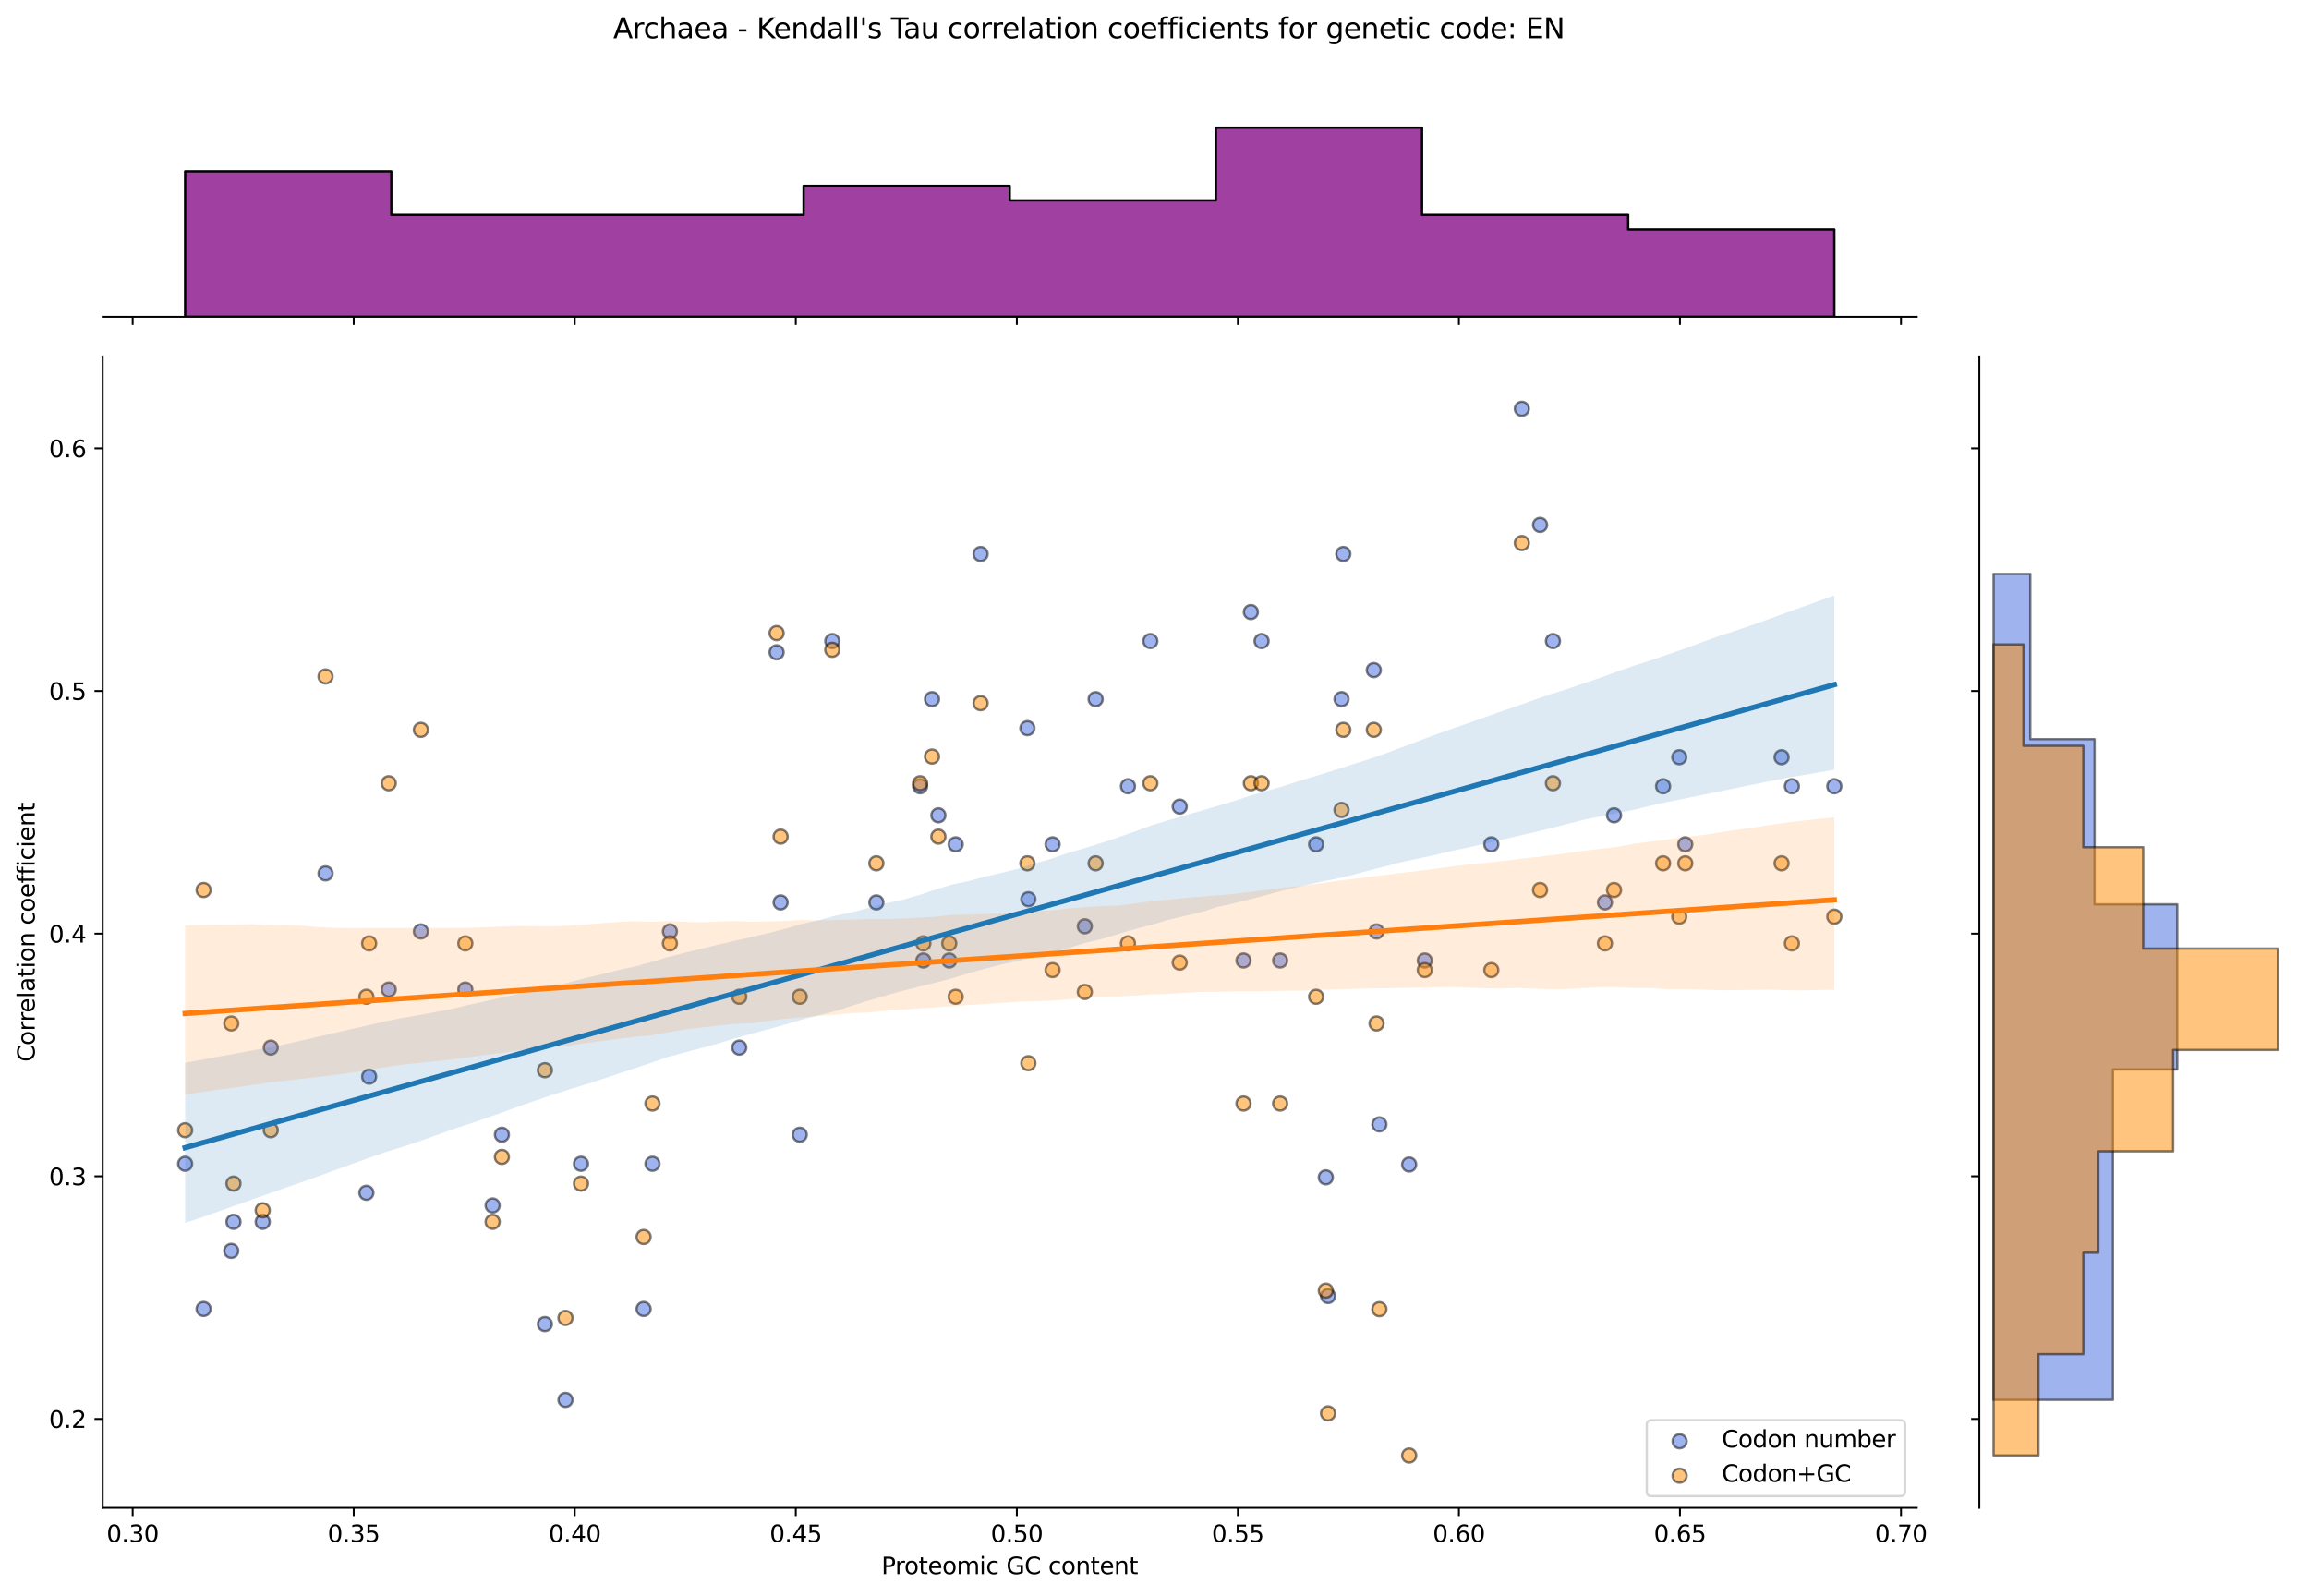 <?xml version="1.0" encoding="utf-8" standalone="no"?>
<!DOCTYPE svg PUBLIC "-//W3C//DTD SVG 1.1//EN"
  "http://www.w3.org/Graphics/SVG/1.1/DTD/svg11.dtd">
<svg xmlns:xlink="http://www.w3.org/1999/xlink" width="984.456pt" height="680.423pt" viewBox="0 0 984.456 680.423" xmlns="http://www.w3.org/2000/svg" version="1.1">
 <defs>
  <style type="text/css">*{stroke-linejoin: round; stroke-linecap: butt}</style>
 </defs>
 <g id="figure_1">
  <g id="patch_1">
   <path d="M 0 680.423 
L 984.456 680.423 
L 984.456 0 
L 0 0 
z
" style="fill: #ffffff"/>
  </g>
  <g id="axes_1">
   <g id="patch_2">
    <path d="M 43.781 642.867 
L 817.232 642.867 
L 817.232 151.966 
L 43.781 151.966 
z
" style="fill: #ffffff"/>
   </g>
   <g id="PathCollection_1">
    <defs>
     <path id="m6310de21d1" d="M 0 3 
C 0.796 3 1.559 2.684 2.121 2.121 
C 2.684 1.559 3 0.796 3 0 
C 3 -0.796 2.684 -1.559 2.121 -2.121 
C 1.559 -2.684 0.796 -3 0 -3 
C -0.796 -3 -1.559 -2.684 -2.121 -2.121 
C -2.684 -1.559 -3 -0.796 -3 0 
C -3 0.796 -2.684 1.559 -2.121 2.121 
C -1.559 2.684 -0.796 3 0 3 
z
" style="stroke: #000000; stroke-opacity: 0.5"/>
    </defs>
    <g clip-path="url(#p5c821f5f19)">
     <use xlink:href="#m6310de21d1" x="247.713" y="496.17" style="fill: #4169e1; fill-opacity: 0.5; stroke: #000000; stroke-opacity: 0.5"/>
     <use xlink:href="#m6310de21d1" x="467.131" y="298.083" style="fill: #4169e1; fill-opacity: 0.5; stroke: #000000; stroke-opacity: 0.5"/>
     <use xlink:href="#m6310de21d1" x="438.029" y="310.464" style="fill: #4169e1; fill-opacity: 0.5; stroke: #000000; stroke-opacity: 0.5"/>
     <use xlink:href="#m6310de21d1" x="157.381" y="459.029" style="fill: #4169e1; fill-opacity: 0.5; stroke: #000000; stroke-opacity: 0.5"/>
     <use xlink:href="#m6310de21d1" x="709.075" y="335.225" style="fill: #4169e1; fill-opacity: 0.5; stroke: #000000; stroke-opacity: 0.5"/>
     <use xlink:href="#m6310de21d1" x="315.202" y="446.648" style="fill: #4169e1; fill-opacity: 0.5; stroke: #000000; stroke-opacity: 0.5"/>
     <use xlink:href="#m6310de21d1" x="165.738" y="421.887" style="fill: #4169e1; fill-opacity: 0.5; stroke: #000000; stroke-opacity: 0.5"/>
     <use xlink:href="#m6310de21d1" x="373.649" y="384.746" style="fill: #4169e1; fill-opacity: 0.5; stroke: #000000; stroke-opacity: 0.5"/>
     <use xlink:href="#m6310de21d1" x="656.617" y="223.801" style="fill: #4169e1; fill-opacity: 0.5; stroke: #000000; stroke-opacity: 0.5"/>
     <use xlink:href="#m6310de21d1" x="241.104" y="596.827" style="fill: #4169e1; fill-opacity: 0.5; stroke: #000000; stroke-opacity: 0.5"/>
     <use xlink:href="#m6310de21d1" x="210.037" y="513.955" style="fill: #4169e1; fill-opacity: 0.5; stroke: #000000; stroke-opacity: 0.5"/>
     <use xlink:href="#m6310de21d1" x="759.59" y="322.844" style="fill: #4169e1; fill-opacity: 0.5; stroke: #000000; stroke-opacity: 0.5"/>
     <use xlink:href="#m6310de21d1" x="438.443" y="383.375" style="fill: #4169e1; fill-opacity: 0.5; stroke: #000000; stroke-opacity: 0.5"/>
     <use xlink:href="#m6310de21d1" x="112.007" y="520.931" style="fill: #4169e1; fill-opacity: 0.5; stroke: #000000; stroke-opacity: 0.5"/>
     <use xlink:href="#m6310de21d1" x="98.602" y="533.311" style="fill: #4169e1; fill-opacity: 0.5; stroke: #000000; stroke-opacity: 0.5"/>
     <use xlink:href="#m6310de21d1" x="585.73" y="285.703" style="fill: #4169e1; fill-opacity: 0.5; stroke: #000000; stroke-opacity: 0.5"/>
     <use xlink:href="#m6310de21d1" x="198.4" y="421.887" style="fill: #4169e1; fill-opacity: 0.5; stroke: #000000; stroke-opacity: 0.5"/>
     <use xlink:href="#m6310de21d1" x="407.457" y="359.985" style="fill: #4169e1; fill-opacity: 0.5; stroke: #000000; stroke-opacity: 0.5"/>
     <use xlink:href="#m6310de21d1" x="718.536" y="359.985" style="fill: #4169e1; fill-opacity: 0.5; stroke: #000000; stroke-opacity: 0.5"/>
     <use xlink:href="#m6310de21d1" x="86.805" y="558.072" style="fill: #4169e1; fill-opacity: 0.5; stroke: #000000; stroke-opacity: 0.5"/>
     <use xlink:href="#m6310de21d1" x="397.367" y="298.083" style="fill: #4169e1; fill-opacity: 0.5; stroke: #000000; stroke-opacity: 0.5"/>
     <use xlink:href="#m6310de21d1" x="354.856" y="273.323" style="fill: #4169e1; fill-opacity: 0.5; stroke: #000000; stroke-opacity: 0.5"/>
     <use xlink:href="#m6310de21d1" x="561.13" y="359.985" style="fill: #4169e1; fill-opacity: 0.5; stroke: #000000; stroke-opacity: 0.5"/>
     <use xlink:href="#m6310de21d1" x="156.211" y="508.55" style="fill: #4169e1; fill-opacity: 0.5; stroke: #000000; stroke-opacity: 0.5"/>
     <use xlink:href="#m6310de21d1" x="648.854" y="174.279" style="fill: #4169e1; fill-opacity: 0.5; stroke: #000000; stroke-opacity: 0.5"/>
     <use xlink:href="#m6310de21d1" x="448.771" y="359.985" style="fill: #4169e1; fill-opacity: 0.5; stroke: #000000; stroke-opacity: 0.5"/>
     <use xlink:href="#m6310de21d1" x="635.826" y="359.985" style="fill: #4169e1; fill-opacity: 0.5; stroke: #000000; stroke-opacity: 0.5"/>
     <use xlink:href="#m6310de21d1" x="502.976" y="343.896" style="fill: #4169e1; fill-opacity: 0.5; stroke: #000000; stroke-opacity: 0.5"/>
     <use xlink:href="#m6310de21d1" x="285.621" y="397.127" style="fill: #4169e1; fill-opacity: 0.5; stroke: #000000; stroke-opacity: 0.5"/>
     <use xlink:href="#m6310de21d1" x="533.314" y="260.942" style="fill: #4169e1; fill-opacity: 0.5; stroke: #000000; stroke-opacity: 0.5"/>
     <use xlink:href="#m6310de21d1" x="462.518" y="394.926" style="fill: #4169e1; fill-opacity: 0.5; stroke: #000000; stroke-opacity: 0.5"/>
     <use xlink:href="#m6310de21d1" x="684.279" y="384.746" style="fill: #4169e1; fill-opacity: 0.5; stroke: #000000; stroke-opacity: 0.5"/>
     <use xlink:href="#m6310de21d1" x="480.912" y="335.225" style="fill: #4169e1; fill-opacity: 0.5; stroke: #000000; stroke-opacity: 0.5"/>
     <use xlink:href="#m6310de21d1" x="278.175" y="496.17" style="fill: #4169e1; fill-opacity: 0.5; stroke: #000000; stroke-opacity: 0.5"/>
     <use xlink:href="#m6310de21d1" x="586.907" y="397.127" style="fill: #4169e1; fill-opacity: 0.5; stroke: #000000; stroke-opacity: 0.5"/>
     <use xlink:href="#m6310de21d1" x="400.087" y="347.605" style="fill: #4169e1; fill-opacity: 0.5; stroke: #000000; stroke-opacity: 0.5"/>
     <use xlink:href="#m6310de21d1" x="213.984" y="483.789" style="fill: #4169e1; fill-opacity: 0.5; stroke: #000000; stroke-opacity: 0.5"/>
     <use xlink:href="#m6310de21d1" x="688.156" y="347.605" style="fill: #4169e1; fill-opacity: 0.5; stroke: #000000; stroke-opacity: 0.5"/>
     <use xlink:href="#m6310de21d1" x="537.884" y="273.323" style="fill: #4169e1; fill-opacity: 0.5; stroke: #000000; stroke-opacity: 0.5"/>
     <use xlink:href="#m6310de21d1" x="588.111" y="479.386" style="fill: #4169e1; fill-opacity: 0.5; stroke: #000000; stroke-opacity: 0.5"/>
     <use xlink:href="#m6310de21d1" x="607.466" y="409.507" style="fill: #4169e1; fill-opacity: 0.5; stroke: #000000; stroke-opacity: 0.5"/>
     <use xlink:href="#m6310de21d1" x="404.715" y="409.507" style="fill: #4169e1; fill-opacity: 0.5; stroke: #000000; stroke-opacity: 0.5"/>
     <use xlink:href="#m6310de21d1" x="572.726" y="236.181" style="fill: #4169e1; fill-opacity: 0.5; stroke: #000000; stroke-opacity: 0.5"/>
     <use xlink:href="#m6310de21d1" x="115.445" y="446.648" style="fill: #4169e1; fill-opacity: 0.5; stroke: #000000; stroke-opacity: 0.5"/>
     <use xlink:href="#m6310de21d1" x="138.804" y="372.366" style="fill: #4169e1; fill-opacity: 0.5; stroke: #000000; stroke-opacity: 0.5"/>
     <use xlink:href="#m6310de21d1" x="530.176" y="409.507" style="fill: #4169e1; fill-opacity: 0.5; stroke: #000000; stroke-opacity: 0.5"/>
     <use xlink:href="#m6310de21d1" x="331.112" y="278.106" style="fill: #4169e1; fill-opacity: 0.5; stroke: #000000; stroke-opacity: 0.5"/>
     <use xlink:href="#m6310de21d1" x="332.814" y="384.746" style="fill: #4169e1; fill-opacity: 0.5; stroke: #000000; stroke-opacity: 0.5"/>
     <use xlink:href="#m6310de21d1" x="763.986" y="335.225" style="fill: #4169e1; fill-opacity: 0.5; stroke: #000000; stroke-opacity: 0.5"/>
     <use xlink:href="#m6310de21d1" x="490.462" y="273.323" style="fill: #4169e1; fill-opacity: 0.5; stroke: #000000; stroke-opacity: 0.5"/>
     <use xlink:href="#m6310de21d1" x="715.976" y="322.844" style="fill: #4169e1; fill-opacity: 0.5; stroke: #000000; stroke-opacity: 0.5"/>
     <use xlink:href="#m6310de21d1" x="179.453" y="397.127" style="fill: #4169e1; fill-opacity: 0.5; stroke: #000000; stroke-opacity: 0.5"/>
     <use xlink:href="#m6310de21d1" x="99.545" y="520.931" style="fill: #4169e1; fill-opacity: 0.5; stroke: #000000; stroke-opacity: 0.5"/>
     <use xlink:href="#m6310de21d1" x="274.406" y="558.072" style="fill: #4169e1; fill-opacity: 0.5; stroke: #000000; stroke-opacity: 0.5"/>
     <use xlink:href="#m6310de21d1" x="340.98" y="483.789" style="fill: #4169e1; fill-opacity: 0.5; stroke: #000000; stroke-opacity: 0.5"/>
     <use xlink:href="#m6310de21d1" x="392.284" y="335.225" style="fill: #4169e1; fill-opacity: 0.5; stroke: #000000; stroke-opacity: 0.5"/>
     <use xlink:href="#m6310de21d1" x="78.938" y="496.17" style="fill: #4169e1; fill-opacity: 0.5; stroke: #000000; stroke-opacity: 0.5"/>
     <use xlink:href="#m6310de21d1" x="600.803" y="496.496" style="fill: #4169e1; fill-opacity: 0.5; stroke: #000000; stroke-opacity: 0.5"/>
     <use xlink:href="#m6310de21d1" x="393.681" y="409.507" style="fill: #4169e1; fill-opacity: 0.5; stroke: #000000; stroke-opacity: 0.5"/>
     <use xlink:href="#m6310de21d1" x="662.112" y="273.323" style="fill: #4169e1; fill-opacity: 0.5; stroke: #000000; stroke-opacity: 0.5"/>
     <use xlink:href="#m6310de21d1" x="545.799" y="409.507" style="fill: #4169e1; fill-opacity: 0.5; stroke: #000000; stroke-opacity: 0.5"/>
     <use xlink:href="#m6310de21d1" x="565.27" y="501.956" style="fill: #4169e1; fill-opacity: 0.5; stroke: #000000; stroke-opacity: 0.5"/>
     <use xlink:href="#m6310de21d1" x="782.075" y="335.225" style="fill: #4169e1; fill-opacity: 0.5; stroke: #000000; stroke-opacity: 0.5"/>
     <use xlink:href="#m6310de21d1" x="571.962" y="298.083" style="fill: #4169e1; fill-opacity: 0.5; stroke: #000000; stroke-opacity: 0.5"/>
     <use xlink:href="#m6310de21d1" x="418.083" y="236.181" style="fill: #4169e1; fill-opacity: 0.5; stroke: #000000; stroke-opacity: 0.5"/>
     <use xlink:href="#m6310de21d1" x="566.221" y="552.554" style="fill: #4169e1; fill-opacity: 0.5; stroke: #000000; stroke-opacity: 0.5"/>
     <use xlink:href="#m6310de21d1" x="232.321" y="564.523" style="fill: #4169e1; fill-opacity: 0.5; stroke: #000000; stroke-opacity: 0.5"/>
    </g>
   </g>
   <g id="PathCollection_2">
    <defs>
     <path id="ma5529f327b" d="M 0 3 
C 0.796 3 1.559 2.684 2.121 2.121 
C 2.684 1.559 3 0.796 3 0 
C 3 -0.796 2.684 -1.559 2.121 -2.121 
C 1.559 -2.684 0.796 -3 0 -3 
C -0.796 -3 -1.559 -2.684 -2.121 -2.121 
C -2.684 -1.559 -3 -0.796 -3 0 
C -3 0.796 -2.684 1.559 -2.121 2.121 
C -1.559 2.684 -0.796 3 0 3 
z
" style="stroke: #000000; stroke-opacity: 0.5"/>
    </defs>
    <g clip-path="url(#p5c821f5f19)">
     <use xlink:href="#ma5529f327b" x="247.713" y="504.627" style="fill: #ff8c00; fill-opacity: 0.5; stroke: #000000; stroke-opacity: 0.5"/>
     <use xlink:href="#ma5529f327b" x="467.131" y="368.074" style="fill: #ff8c00; fill-opacity: 0.5; stroke: #000000; stroke-opacity: 0.5"/>
     <use xlink:href="#ma5529f327b" x="438.029" y="368.074" style="fill: #ff8c00; fill-opacity: 0.5; stroke: #000000; stroke-opacity: 0.5"/>
     <use xlink:href="#ma5529f327b" x="157.381" y="402.212" style="fill: #ff8c00; fill-opacity: 0.5; stroke: #000000; stroke-opacity: 0.5"/>
     <use xlink:href="#ma5529f327b" x="709.075" y="368.074" style="fill: #ff8c00; fill-opacity: 0.5; stroke: #000000; stroke-opacity: 0.5"/>
     <use xlink:href="#ma5529f327b" x="315.202" y="424.971" style="fill: #ff8c00; fill-opacity: 0.5; stroke: #000000; stroke-opacity: 0.5"/>
     <use xlink:href="#ma5529f327b" x="165.738" y="333.936" style="fill: #ff8c00; fill-opacity: 0.5; stroke: #000000; stroke-opacity: 0.5"/>
     <use xlink:href="#ma5529f327b" x="373.649" y="368.074" style="fill: #ff8c00; fill-opacity: 0.5; stroke: #000000; stroke-opacity: 0.5"/>
     <use xlink:href="#ma5529f327b" x="656.617" y="379.454" style="fill: #ff8c00; fill-opacity: 0.5; stroke: #000000; stroke-opacity: 0.5"/>
     <use xlink:href="#ma5529f327b" x="241.104" y="561.894" style="fill: #ff8c00; fill-opacity: 0.5; stroke: #000000; stroke-opacity: 0.5"/>
     <use xlink:href="#ma5529f327b" x="210.037" y="520.929" style="fill: #ff8c00; fill-opacity: 0.5; stroke: #000000; stroke-opacity: 0.5"/>
     <use xlink:href="#ma5529f327b" x="759.59" y="368.074" style="fill: #ff8c00; fill-opacity: 0.5; stroke: #000000; stroke-opacity: 0.5"/>
     <use xlink:href="#ma5529f327b" x="438.443" y="453.291" style="fill: #ff8c00; fill-opacity: 0.5; stroke: #000000; stroke-opacity: 0.5"/>
     <use xlink:href="#ma5529f327b" x="112.007" y="516.006" style="fill: #ff8c00; fill-opacity: 0.5; stroke: #000000; stroke-opacity: 0.5"/>
     <use xlink:href="#ma5529f327b" x="98.602" y="436.35" style="fill: #ff8c00; fill-opacity: 0.5; stroke: #000000; stroke-opacity: 0.5"/>
     <use xlink:href="#ma5529f327b" x="585.73" y="311.177" style="fill: #ff8c00; fill-opacity: 0.5; stroke: #000000; stroke-opacity: 0.5"/>
     <use xlink:href="#ma5529f327b" x="198.4" y="402.212" style="fill: #ff8c00; fill-opacity: 0.5; stroke: #000000; stroke-opacity: 0.5"/>
     <use xlink:href="#ma5529f327b" x="407.457" y="424.971" style="fill: #ff8c00; fill-opacity: 0.5; stroke: #000000; stroke-opacity: 0.5"/>
     <use xlink:href="#ma5529f327b" x="718.536" y="368.074" style="fill: #ff8c00; fill-opacity: 0.5; stroke: #000000; stroke-opacity: 0.5"/>
     <use xlink:href="#ma5529f327b" x="86.805" y="379.454" style="fill: #ff8c00; fill-opacity: 0.5; stroke: #000000; stroke-opacity: 0.5"/>
     <use xlink:href="#ma5529f327b" x="397.367" y="322.557" style="fill: #ff8c00; fill-opacity: 0.5; stroke: #000000; stroke-opacity: 0.5"/>
     <use xlink:href="#ma5529f327b" x="354.856" y="277.039" style="fill: #ff8c00; fill-opacity: 0.5; stroke: #000000; stroke-opacity: 0.5"/>
     <use xlink:href="#ma5529f327b" x="561.13" y="424.971" style="fill: #ff8c00; fill-opacity: 0.5; stroke: #000000; stroke-opacity: 0.5"/>
     <use xlink:href="#ma5529f327b" x="156.211" y="424.971" style="fill: #ff8c00; fill-opacity: 0.5; stroke: #000000; stroke-opacity: 0.5"/>
     <use xlink:href="#ma5529f327b" x="648.854" y="231.521" style="fill: #ff8c00; fill-opacity: 0.5; stroke: #000000; stroke-opacity: 0.5"/>
     <use xlink:href="#ma5529f327b" x="448.771" y="413.592" style="fill: #ff8c00; fill-opacity: 0.5; stroke: #000000; stroke-opacity: 0.5"/>
     <use xlink:href="#ma5529f327b" x="635.826" y="413.592" style="fill: #ff8c00; fill-opacity: 0.5; stroke: #000000; stroke-opacity: 0.5"/>
     <use xlink:href="#ma5529f327b" x="502.976" y="410.41" style="fill: #ff8c00; fill-opacity: 0.5; stroke: #000000; stroke-opacity: 0.5"/>
     <use xlink:href="#ma5529f327b" x="285.621" y="402.212" style="fill: #ff8c00; fill-opacity: 0.5; stroke: #000000; stroke-opacity: 0.5"/>
     <use xlink:href="#ma5529f327b" x="533.314" y="333.936" style="fill: #ff8c00; fill-opacity: 0.5; stroke: #000000; stroke-opacity: 0.5"/>
     <use xlink:href="#ma5529f327b" x="462.518" y="422.919" style="fill: #ff8c00; fill-opacity: 0.5; stroke: #000000; stroke-opacity: 0.5"/>
     <use xlink:href="#ma5529f327b" x="684.279" y="402.212" style="fill: #ff8c00; fill-opacity: 0.5; stroke: #000000; stroke-opacity: 0.5"/>
     <use xlink:href="#ma5529f327b" x="480.912" y="402.212" style="fill: #ff8c00; fill-opacity: 0.5; stroke: #000000; stroke-opacity: 0.5"/>
     <use xlink:href="#ma5529f327b" x="278.175" y="470.489" style="fill: #ff8c00; fill-opacity: 0.5; stroke: #000000; stroke-opacity: 0.5"/>
     <use xlink:href="#ma5529f327b" x="586.907" y="436.35" style="fill: #ff8c00; fill-opacity: 0.5; stroke: #000000; stroke-opacity: 0.5"/>
     <use xlink:href="#ma5529f327b" x="400.087" y="356.695" style="fill: #ff8c00; fill-opacity: 0.5; stroke: #000000; stroke-opacity: 0.5"/>
     <use xlink:href="#ma5529f327b" x="213.984" y="493.247" style="fill: #ff8c00; fill-opacity: 0.5; stroke: #000000; stroke-opacity: 0.5"/>
     <use xlink:href="#ma5529f327b" x="688.156" y="379.454" style="fill: #ff8c00; fill-opacity: 0.5; stroke: #000000; stroke-opacity: 0.5"/>
     <use xlink:href="#ma5529f327b" x="537.884" y="333.936" style="fill: #ff8c00; fill-opacity: 0.5; stroke: #000000; stroke-opacity: 0.5"/>
     <use xlink:href="#ma5529f327b" x="588.111" y="558.163" style="fill: #ff8c00; fill-opacity: 0.5; stroke: #000000; stroke-opacity: 0.5"/>
     <use xlink:href="#ma5529f327b" x="607.466" y="413.592" style="fill: #ff8c00; fill-opacity: 0.5; stroke: #000000; stroke-opacity: 0.5"/>
     <use xlink:href="#ma5529f327b" x="404.715" y="402.212" style="fill: #ff8c00; fill-opacity: 0.5; stroke: #000000; stroke-opacity: 0.5"/>
     <use xlink:href="#ma5529f327b" x="572.726" y="311.177" style="fill: #ff8c00; fill-opacity: 0.5; stroke: #000000; stroke-opacity: 0.5"/>
     <use xlink:href="#ma5529f327b" x="115.445" y="481.868" style="fill: #ff8c00; fill-opacity: 0.5; stroke: #000000; stroke-opacity: 0.5"/>
     <use xlink:href="#ma5529f327b" x="138.804" y="288.418" style="fill: #ff8c00; fill-opacity: 0.5; stroke: #000000; stroke-opacity: 0.5"/>
     <use xlink:href="#ma5529f327b" x="530.176" y="470.489" style="fill: #ff8c00; fill-opacity: 0.5; stroke: #000000; stroke-opacity: 0.5"/>
     <use xlink:href="#ma5529f327b" x="331.112" y="269.921" style="fill: #ff8c00; fill-opacity: 0.5; stroke: #000000; stroke-opacity: 0.5"/>
     <use xlink:href="#ma5529f327b" x="332.814" y="356.695" style="fill: #ff8c00; fill-opacity: 0.5; stroke: #000000; stroke-opacity: 0.5"/>
     <use xlink:href="#ma5529f327b" x="763.986" y="402.212" style="fill: #ff8c00; fill-opacity: 0.5; stroke: #000000; stroke-opacity: 0.5"/>
     <use xlink:href="#ma5529f327b" x="490.462" y="333.936" style="fill: #ff8c00; fill-opacity: 0.5; stroke: #000000; stroke-opacity: 0.5"/>
     <use xlink:href="#ma5529f327b" x="715.976" y="390.833" style="fill: #ff8c00; fill-opacity: 0.5; stroke: #000000; stroke-opacity: 0.5"/>
     <use xlink:href="#ma5529f327b" x="179.453" y="311.177" style="fill: #ff8c00; fill-opacity: 0.5; stroke: #000000; stroke-opacity: 0.5"/>
     <use xlink:href="#ma5529f327b" x="99.545" y="504.627" style="fill: #ff8c00; fill-opacity: 0.5; stroke: #000000; stroke-opacity: 0.5"/>
     <use xlink:href="#ma5529f327b" x="274.406" y="527.386" style="fill: #ff8c00; fill-opacity: 0.5; stroke: #000000; stroke-opacity: 0.5"/>
     <use xlink:href="#ma5529f327b" x="340.98" y="424.971" style="fill: #ff8c00; fill-opacity: 0.5; stroke: #000000; stroke-opacity: 0.5"/>
     <use xlink:href="#ma5529f327b" x="392.284" y="333.936" style="fill: #ff8c00; fill-opacity: 0.5; stroke: #000000; stroke-opacity: 0.5"/>
     <use xlink:href="#ma5529f327b" x="78.938" y="481.868" style="fill: #ff8c00; fill-opacity: 0.5; stroke: #000000; stroke-opacity: 0.5"/>
     <use xlink:href="#ma5529f327b" x="600.803" y="620.553" style="fill: #ff8c00; fill-opacity: 0.5; stroke: #000000; stroke-opacity: 0.5"/>
     <use xlink:href="#ma5529f327b" x="393.681" y="402.212" style="fill: #ff8c00; fill-opacity: 0.5; stroke: #000000; stroke-opacity: 0.5"/>
     <use xlink:href="#ma5529f327b" x="662.112" y="333.936" style="fill: #ff8c00; fill-opacity: 0.5; stroke: #000000; stroke-opacity: 0.5"/>
     <use xlink:href="#ma5529f327b" x="545.799" y="470.489" style="fill: #ff8c00; fill-opacity: 0.5; stroke: #000000; stroke-opacity: 0.5"/>
     <use xlink:href="#ma5529f327b" x="565.27" y="550.267" style="fill: #ff8c00; fill-opacity: 0.5; stroke: #000000; stroke-opacity: 0.5"/>
     <use xlink:href="#ma5529f327b" x="782.075" y="390.833" style="fill: #ff8c00; fill-opacity: 0.5; stroke: #000000; stroke-opacity: 0.5"/>
     <use xlink:href="#ma5529f327b" x="571.962" y="345.315" style="fill: #ff8c00; fill-opacity: 0.5; stroke: #000000; stroke-opacity: 0.5"/>
     <use xlink:href="#ma5529f327b" x="418.083" y="299.798" style="fill: #ff8c00; fill-opacity: 0.5; stroke: #000000; stroke-opacity: 0.5"/>
     <use xlink:href="#ma5529f327b" x="566.221" y="602.588" style="fill: #ff8c00; fill-opacity: 0.5; stroke: #000000; stroke-opacity: 0.5"/>
     <use xlink:href="#ma5529f327b" x="232.321" y="456.275" style="fill: #ff8c00; fill-opacity: 0.5; stroke: #000000; stroke-opacity: 0.5"/>
    </g>
   </g>
   <g id="PolyCollection_1">
    <path d="M 78.938 453.116 
L 78.938 521.366 
L 86.04 519.018 
L 93.143 516.505 
L 100.245 513.988 
L 107.348 511.46 
L 114.45 508.955 
L 121.552 506.467 
L 128.655 503.98 
L 135.757 501.493 
L 142.86 498.883 
L 149.962 496.296 
L 157.064 493.712 
L 164.167 491.247 
L 171.269 489.073 
L 178.372 486.746 
L 185.474 484.199 
L 192.576 481.631 
L 199.679 479.301 
L 206.781 476.886 
L 213.884 474.355 
L 220.986 471.804 
L 228.088 469.3 
L 235.191 466.89 
L 242.293 464.586 
L 249.396 462.45 
L 256.498 460.16 
L 263.6 457.799 
L 270.703 455.434 
L 277.805 453.048 
L 284.908 450.563 
L 292.01 448.686 
L 299.112 446.846 
L 306.215 444.863 
L 313.317 442.735 
L 320.419 440.708 
L 327.522 438.831 
L 334.624 436.833 
L 341.727 434.75 
L 348.829 432.919 
L 355.931 431.138 
L 363.034 428.859 
L 370.136 426.655 
L 377.239 424.593 
L 384.341 422.536 
L 391.443 420.781 
L 398.546 419.015 
L 405.648 417.157 
L 412.751 414.995 
L 419.853 413.018 
L 426.955 411.194 
L 434.058 409.743 
L 441.16 408.025 
L 448.263 406.278 
L 455.365 404.284 
L 462.467 402.052 
L 469.57 400.367 
L 476.672 398.259 
L 483.775 396.169 
L 490.877 394.303 
L 497.979 392.213 
L 505.082 390.522 
L 512.184 388.85 
L 519.287 386.652 
L 526.389 385.021 
L 533.491 383.289 
L 540.594 381.399 
L 547.696 379.501 
L 554.799 377.813 
L 561.901 376.198 
L 569.003 374.792 
L 576.106 373.157 
L 583.208 371.269 
L 590.31 369.466 
L 597.413 367.597 
L 604.515 366.089 
L 611.618 364.576 
L 618.72 362.823 
L 625.822 361.372 
L 632.925 359.734 
L 640.027 358.094 
L 647.13 356.448 
L 654.232 354.8 
L 661.334 353.089 
L 668.437 351.239 
L 675.539 349.414 
L 682.642 348.022 
L 689.744 346.581 
L 696.846 345.222 
L 703.949 343.445 
L 711.051 341.887 
L 718.154 340.485 
L 725.256 339.033 
L 732.358 337.582 
L 739.461 336.132 
L 746.563 334.682 
L 753.666 333.232 
L 760.768 331.81 
L 767.87 330.642 
L 774.973 329.407 
L 782.075 328.168 
L 782.075 253.849 
L 782.075 253.849 
L 774.973 256.408 
L 767.87 258.967 
L 760.768 261.529 
L 753.666 264.096 
L 746.563 266.654 
L 739.461 269.057 
L 732.358 271.347 
L 725.256 273.951 
L 718.154 276.615 
L 711.051 279.054 
L 703.949 281.492 
L 696.846 283.752 
L 689.744 286.214 
L 682.642 288.808 
L 675.539 291.25 
L 668.437 293.686 
L 661.334 295.911 
L 654.232 298.389 
L 647.13 300.885 
L 640.027 303.314 
L 632.925 305.874 
L 625.822 308.367 
L 618.72 310.859 
L 611.618 313.354 
L 604.515 316.015 
L 597.413 318.727 
L 590.31 321.401 
L 583.208 323.808 
L 576.106 326.08 
L 569.003 328.342 
L 561.901 330.601 
L 554.799 332.687 
L 547.696 334.999 
L 540.594 337.053 
L 533.491 339.106 
L 526.389 341.435 
L 519.287 343.54 
L 512.184 345.615 
L 505.082 347.691 
L 497.979 349.767 
L 490.877 351.929 
L 483.775 354.524 
L 476.672 357.053 
L 469.57 359.393 
L 462.467 361.627 
L 455.365 363.649 
L 448.263 366.121 
L 441.16 368.112 
L 434.058 370.364 
L 426.955 372.17 
L 419.853 373.777 
L 412.751 375.708 
L 405.648 377.17 
L 398.546 379.383 
L 391.443 381.728 
L 384.341 383.745 
L 377.239 385.236 
L 370.136 387.16 
L 363.034 388.992 
L 355.931 390.456 
L 348.829 392.371 
L 341.727 393.952 
L 334.624 396.005 
L 327.522 397.847 
L 320.419 399.495 
L 313.317 401.111 
L 306.215 402.717 
L 299.112 404.467 
L 292.01 406.209 
L 284.908 408.021 
L 277.805 410.111 
L 270.703 412.078 
L 263.6 413.588 
L 256.498 415.401 
L 249.396 417.048 
L 242.293 418.909 
L 235.191 420.441 
L 228.088 421.976 
L 220.986 423.746 
L 213.884 425.3 
L 206.781 426.908 
L 199.679 428.445 
L 192.576 430.15 
L 185.474 431.492 
L 178.372 432.826 
L 171.269 434.028 
L 164.167 435.449 
L 157.064 437.085 
L 149.962 438.713 
L 142.86 440.333 
L 135.757 441.96 
L 128.655 443.591 
L 121.552 445.222 
L 114.45 446.595 
L 107.348 447.899 
L 100.245 449.203 
L 93.143 450.508 
L 86.04 451.812 
L 78.938 453.116 
z
" clip-path="url(#p5c821f5f19)" style="fill: #1f77b4; fill-opacity: 0.15"/>
   </g>
   <g id="PolyCollection_2">
    <path d="M 78.938 394.536 
L 78.938 466.724 
L 86.04 465.571 
L 93.143 464.58 
L 100.245 463.707 
L 107.348 462.629 
L 114.45 461.615 
L 121.552 460.785 
L 128.655 459.951 
L 135.757 459.116 
L 142.86 458.278 
L 149.962 457.291 
L 157.064 456.147 
L 164.167 455.002 
L 171.269 453.92 
L 178.372 453.21 
L 185.474 452.513 
L 192.576 451.765 
L 199.679 450.748 
L 206.781 449.802 
L 213.884 448.983 
L 220.986 447.844 
L 228.088 447.103 
L 235.191 446.465 
L 242.293 445.839 
L 249.396 444.777 
L 256.498 443.861 
L 263.6 442.887 
L 270.703 442.065 
L 277.805 441.405 
L 284.908 440.129 
L 292.01 438.913 
L 299.112 438.077 
L 306.215 437.299 
L 313.317 436.504 
L 320.419 436.277 
L 327.522 435.22 
L 334.624 434.336 
L 341.727 433.762 
L 348.829 433.173 
L 355.931 432.638 
L 363.034 431.924 
L 370.136 431.657 
L 377.239 430.954 
L 384.341 430.467 
L 391.443 429.974 
L 398.546 429.488 
L 405.648 429.008 
L 412.751 428.513 
L 419.853 428.031 
L 426.955 427.586 
L 434.058 427.054 
L 441.16 426.873 
L 448.263 426.59 
L 455.365 426.081 
L 462.467 425.493 
L 469.57 425.08 
L 476.672 424.827 
L 483.775 424.446 
L 490.877 423.988 
L 497.979 423.72 
L 505.082 423.3 
L 512.184 422.871 
L 519.287 422.864 
L 526.389 422.653 
L 533.491 422.666 
L 540.594 422.524 
L 547.696 422.403 
L 554.799 422.39 
L 561.901 422.033 
L 569.003 421.837 
L 576.106 421.615 
L 583.208 421.401 
L 590.31 421.338 
L 597.413 421.207 
L 604.515 421.076 
L 611.618 420.944 
L 618.72 420.813 
L 625.822 421.045 
L 632.925 421.339 
L 640.027 421.443 
L 647.13 421.192 
L 654.232 421.483 
L 661.334 421.76 
L 668.437 421.644 
L 675.539 421.265 
L 682.642 420.886 
L 689.744 420.881 
L 696.846 421.259 
L 703.949 421.241 
L 711.051 421.713 
L 718.154 421.716 
L 725.256 421.884 
L 732.358 422.174 
L 739.461 422.131 
L 746.563 422.038 
L 753.666 421.937 
L 760.768 422.128 
L 767.87 422.301 
L 774.973 422.082 
L 782.075 421.986 
L 782.075 348.459 
L 782.075 348.459 
L 774.973 349.201 
L 767.87 349.946 
L 760.768 350.813 
L 753.666 351.875 
L 746.563 352.938 
L 739.461 353.914 
L 732.358 355.063 
L 725.256 356.116 
L 718.154 357.01 
L 711.051 357.903 
L 703.949 358.796 
L 696.846 359.696 
L 689.744 361.055 
L 682.642 361.86 
L 675.539 362.667 
L 668.437 363.716 
L 661.334 364.631 
L 654.232 365.5 
L 647.13 366.323 
L 640.027 367.148 
L 632.925 367.909 
L 625.822 368.598 
L 618.72 369.508 
L 611.618 370.462 
L 604.515 371.34 
L 597.413 372.162 
L 590.31 373.051 
L 583.208 373.94 
L 576.106 374.833 
L 569.003 375.73 
L 561.901 376.743 
L 554.799 377.738 
L 547.696 378.39 
L 540.594 379.276 
L 533.491 380.165 
L 526.389 381.054 
L 519.287 381.674 
L 512.184 382.256 
L 505.082 382.847 
L 497.979 383.58 
L 490.877 384.164 
L 483.775 385.195 
L 476.672 386.14 
L 469.57 386.248 
L 462.467 386.744 
L 455.365 387.341 
L 448.263 388.126 
L 441.16 388.532 
L 434.058 388.836 
L 426.955 389.304 
L 419.853 389.75 
L 412.751 389.902 
L 405.648 390.028 
L 398.546 390.854 
L 391.443 391.2 
L 384.341 391.664 
L 377.239 391.774 
L 370.136 391.793 
L 363.034 392.056 
L 355.931 392.257 
L 348.829 392.413 
L 341.727 392.252 
L 334.624 392.62 
L 327.522 392.874 
L 320.419 393.036 
L 313.317 392.683 
L 306.215 392.941 
L 299.112 393.21 
L 292.01 393.039 
L 284.908 392.707 
L 277.805 393.065 
L 270.703 392.782 
L 263.6 393.086 
L 256.498 393.613 
L 249.396 394.14 
L 242.293 394.667 
L 235.191 394.942 
L 228.088 394.889 
L 220.986 394.813 
L 213.884 395.043 
L 206.781 395.316 
L 199.679 395.588 
L 192.576 395.604 
L 185.474 395.62 
L 178.372 395.635 
L 171.269 395.651 
L 164.167 395.667 
L 157.064 395.683 
L 149.962 395.698 
L 142.86 395.61 
L 135.757 395.27 
L 128.655 394.697 
L 121.552 394.329 
L 114.45 394.568 
L 107.348 393.987 
L 100.245 394.277 
L 93.143 394.174 
L 86.04 394.353 
L 78.938 394.536 
z
" clip-path="url(#p5c821f5f19)" style="fill: #ff7f0e; fill-opacity: 0.15"/>
   </g>
   <g id="matplotlib.axis_1">
    <g id="xtick_1">
     <g id="line2d_1">
      <defs>
       <path id="m5e175cdd7c" d="M 0 0 
L 0 3.5 
" style="stroke: #000000; stroke-width: 0.8"/>
      </defs>
      <g>
       <use xlink:href="#m5e175cdd7c" x="56.568" y="642.867" style="stroke: #000000; stroke-width: 0.8"/>
      </g>
     </g>
     <g id="text_1">
      <!-- 0.30 -->
      <g transform="translate(45.435 657.465) scale(0.1 -0.1)">
       <defs>
        <path id="DejaVuSans-30" d="M 2034 4250 
Q 1547 4250 1301 3770 
Q 1056 3291 1056 2328 
Q 1056 1369 1301 889 
Q 1547 409 2034 409 
Q 2525 409 2770 889 
Q 3016 1369 3016 2328 
Q 3016 3291 2770 3770 
Q 2525 4250 2034 4250 
z
M 2034 4750 
Q 2819 4750 3233 4129 
Q 3647 3509 3647 2328 
Q 3647 1150 3233 529 
Q 2819 -91 2034 -91 
Q 1250 -91 836 529 
Q 422 1150 422 2328 
Q 422 3509 836 4129 
Q 1250 4750 2034 4750 
z
" transform="scale(0.016)"/>
        <path id="DejaVuSans-2e" d="M 684 794 
L 1344 794 
L 1344 0 
L 684 0 
L 684 794 
z
" transform="scale(0.016)"/>
        <path id="DejaVuSans-33" d="M 2597 2516 
Q 3050 2419 3304 2112 
Q 3559 1806 3559 1356 
Q 3559 666 3084 287 
Q 2609 -91 1734 -91 
Q 1441 -91 1130 -33 
Q 819 25 488 141 
L 488 750 
Q 750 597 1062 519 
Q 1375 441 1716 441 
Q 2309 441 2620 675 
Q 2931 909 2931 1356 
Q 2931 1769 2642 2001 
Q 2353 2234 1838 2234 
L 1294 2234 
L 1294 2753 
L 1863 2753 
Q 2328 2753 2575 2939 
Q 2822 3125 2822 3475 
Q 2822 3834 2567 4026 
Q 2313 4219 1838 4219 
Q 1578 4219 1281 4162 
Q 984 4106 628 3988 
L 628 4550 
Q 988 4650 1302 4700 
Q 1616 4750 1894 4750 
Q 2613 4750 3031 4423 
Q 3450 4097 3450 3541 
Q 3450 3153 3228 2886 
Q 3006 2619 2597 2516 
z
" transform="scale(0.016)"/>
       </defs>
       <use xlink:href="#DejaVuSans-30"/>
       <use xlink:href="#DejaVuSans-2e" x="63.623"/>
       <use xlink:href="#DejaVuSans-33" x="95.41"/>
       <use xlink:href="#DejaVuSans-30" x="159.033"/>
      </g>
     </g>
    </g>
    <g id="xtick_2">
     <g id="line2d_2">
      <g>
       <use xlink:href="#m5e175cdd7c" x="150.81" y="642.867" style="stroke: #000000; stroke-width: 0.8"/>
      </g>
     </g>
     <g id="text_2">
      <!-- 0.35 -->
      <g transform="translate(139.677 657.465) scale(0.1 -0.1)">
       <defs>
        <path id="DejaVuSans-35" d="M 691 4666 
L 3169 4666 
L 3169 4134 
L 1269 4134 
L 1269 2991 
Q 1406 3038 1543 3061 
Q 1681 3084 1819 3084 
Q 2600 3084 3056 2656 
Q 3513 2228 3513 1497 
Q 3513 744 3044 326 
Q 2575 -91 1722 -91 
Q 1428 -91 1123 -41 
Q 819 9 494 109 
L 494 744 
Q 775 591 1075 516 
Q 1375 441 1709 441 
Q 2250 441 2565 725 
Q 2881 1009 2881 1497 
Q 2881 1984 2565 2268 
Q 2250 2553 1709 2553 
Q 1456 2553 1204 2497 
Q 953 2441 691 2322 
L 691 4666 
z
" transform="scale(0.016)"/>
       </defs>
       <use xlink:href="#DejaVuSans-30"/>
       <use xlink:href="#DejaVuSans-2e" x="63.623"/>
       <use xlink:href="#DejaVuSans-33" x="95.41"/>
       <use xlink:href="#DejaVuSans-35" x="159.033"/>
      </g>
     </g>
    </g>
    <g id="xtick_3">
     <g id="line2d_3">
      <g>
       <use xlink:href="#m5e175cdd7c" x="245.051" y="642.867" style="stroke: #000000; stroke-width: 0.8"/>
      </g>
     </g>
     <g id="text_3">
      <!-- 0.40 -->
      <g transform="translate(233.918 657.465) scale(0.1 -0.1)">
       <defs>
        <path id="DejaVuSans-34" d="M 2419 4116 
L 825 1625 
L 2419 1625 
L 2419 4116 
z
M 2253 4666 
L 3047 4666 
L 3047 1625 
L 3713 1625 
L 3713 1100 
L 3047 1100 
L 3047 0 
L 2419 0 
L 2419 1100 
L 313 1100 
L 313 1709 
L 2253 4666 
z
" transform="scale(0.016)"/>
       </defs>
       <use xlink:href="#DejaVuSans-30"/>
       <use xlink:href="#DejaVuSans-2e" x="63.623"/>
       <use xlink:href="#DejaVuSans-34" x="95.41"/>
       <use xlink:href="#DejaVuSans-30" x="159.033"/>
      </g>
     </g>
    </g>
    <g id="xtick_4">
     <g id="line2d_4">
      <g>
       <use xlink:href="#m5e175cdd7c" x="339.293" y="642.867" style="stroke: #000000; stroke-width: 0.8"/>
      </g>
     </g>
     <g id="text_4">
      <!-- 0.45 -->
      <g transform="translate(328.16 657.465) scale(0.1 -0.1)">
       <use xlink:href="#DejaVuSans-30"/>
       <use xlink:href="#DejaVuSans-2e" x="63.623"/>
       <use xlink:href="#DejaVuSans-34" x="95.41"/>
       <use xlink:href="#DejaVuSans-35" x="159.033"/>
      </g>
     </g>
    </g>
    <g id="xtick_5">
     <g id="line2d_5">
      <g>
       <use xlink:href="#m5e175cdd7c" x="433.534" y="642.867" style="stroke: #000000; stroke-width: 0.8"/>
      </g>
     </g>
     <g id="text_5">
      <!-- 0.50 -->
      <g transform="translate(422.402 657.465) scale(0.1 -0.1)">
       <use xlink:href="#DejaVuSans-30"/>
       <use xlink:href="#DejaVuSans-2e" x="63.623"/>
       <use xlink:href="#DejaVuSans-35" x="95.41"/>
       <use xlink:href="#DejaVuSans-30" x="159.033"/>
      </g>
     </g>
    </g>
    <g id="xtick_6">
     <g id="line2d_6">
      <g>
       <use xlink:href="#m5e175cdd7c" x="527.776" y="642.867" style="stroke: #000000; stroke-width: 0.8"/>
      </g>
     </g>
     <g id="text_6">
      <!-- 0.55 -->
      <g transform="translate(516.643 657.465) scale(0.1 -0.1)">
       <use xlink:href="#DejaVuSans-30"/>
       <use xlink:href="#DejaVuSans-2e" x="63.623"/>
       <use xlink:href="#DejaVuSans-35" x="95.41"/>
       <use xlink:href="#DejaVuSans-35" x="159.033"/>
      </g>
     </g>
    </g>
    <g id="xtick_7">
     <g id="line2d_7">
      <g>
       <use xlink:href="#m5e175cdd7c" x="622.018" y="642.867" style="stroke: #000000; stroke-width: 0.8"/>
      </g>
     </g>
     <g id="text_7">
      <!-- 0.60 -->
      <g transform="translate(610.885 657.465) scale(0.1 -0.1)">
       <defs>
        <path id="DejaVuSans-36" d="M 2113 2584 
Q 1688 2584 1439 2293 
Q 1191 2003 1191 1497 
Q 1191 994 1439 701 
Q 1688 409 2113 409 
Q 2538 409 2786 701 
Q 3034 994 3034 1497 
Q 3034 2003 2786 2293 
Q 2538 2584 2113 2584 
z
M 3366 4563 
L 3366 3988 
Q 3128 4100 2886 4159 
Q 2644 4219 2406 4219 
Q 1781 4219 1451 3797 
Q 1122 3375 1075 2522 
Q 1259 2794 1537 2939 
Q 1816 3084 2150 3084 
Q 2853 3084 3261 2657 
Q 3669 2231 3669 1497 
Q 3669 778 3244 343 
Q 2819 -91 2113 -91 
Q 1303 -91 875 529 
Q 447 1150 447 2328 
Q 447 3434 972 4092 
Q 1497 4750 2381 4750 
Q 2619 4750 2861 4703 
Q 3103 4656 3366 4563 
z
" transform="scale(0.016)"/>
       </defs>
       <use xlink:href="#DejaVuSans-30"/>
       <use xlink:href="#DejaVuSans-2e" x="63.623"/>
       <use xlink:href="#DejaVuSans-36" x="95.41"/>
       <use xlink:href="#DejaVuSans-30" x="159.033"/>
      </g>
     </g>
    </g>
    <g id="xtick_8">
     <g id="line2d_8">
      <g>
       <use xlink:href="#m5e175cdd7c" x="716.259" y="642.867" style="stroke: #000000; stroke-width: 0.8"/>
      </g>
     </g>
     <g id="text_8">
      <!-- 0.65 -->
      <g transform="translate(705.127 657.465) scale(0.1 -0.1)">
       <use xlink:href="#DejaVuSans-30"/>
       <use xlink:href="#DejaVuSans-2e" x="63.623"/>
       <use xlink:href="#DejaVuSans-36" x="95.41"/>
       <use xlink:href="#DejaVuSans-35" x="159.033"/>
      </g>
     </g>
    </g>
    <g id="xtick_9">
     <g id="line2d_9">
      <g>
       <use xlink:href="#m5e175cdd7c" x="810.501" y="642.867" style="stroke: #000000; stroke-width: 0.8"/>
      </g>
     </g>
     <g id="text_9">
      <!-- 0.70 -->
      <g transform="translate(799.368 657.465) scale(0.1 -0.1)">
       <defs>
        <path id="DejaVuSans-37" d="M 525 4666 
L 3525 4666 
L 3525 4397 
L 1831 0 
L 1172 0 
L 2766 4134 
L 525 4134 
L 525 4666 
z
" transform="scale(0.016)"/>
       </defs>
       <use xlink:href="#DejaVuSans-30"/>
       <use xlink:href="#DejaVuSans-2e" x="63.623"/>
       <use xlink:href="#DejaVuSans-37" x="95.41"/>
       <use xlink:href="#DejaVuSans-30" x="159.033"/>
      </g>
     </g>
    </g>
    <g id="text_10">
     <!-- Proteomic GC content -->
     <g transform="translate(375.786 671.143) scale(0.1 -0.1)">
      <defs>
       <path id="DejaVuSans-50" d="M 1259 4147 
L 1259 2394 
L 2053 2394 
Q 2494 2394 2734 2622 
Q 2975 2850 2975 3272 
Q 2975 3691 2734 3919 
Q 2494 4147 2053 4147 
L 1259 4147 
z
M 628 4666 
L 2053 4666 
Q 2838 4666 3239 4311 
Q 3641 3956 3641 3272 
Q 3641 2581 3239 2228 
Q 2838 1875 2053 1875 
L 1259 1875 
L 1259 0 
L 628 0 
L 628 4666 
z
" transform="scale(0.016)"/>
       <path id="DejaVuSans-72" d="M 2631 2963 
Q 2534 3019 2420 3045 
Q 2306 3072 2169 3072 
Q 1681 3072 1420 2755 
Q 1159 2438 1159 1844 
L 1159 0 
L 581 0 
L 581 3500 
L 1159 3500 
L 1159 2956 
Q 1341 3275 1631 3429 
Q 1922 3584 2338 3584 
Q 2397 3584 2469 3576 
Q 2541 3569 2628 3553 
L 2631 2963 
z
" transform="scale(0.016)"/>
       <path id="DejaVuSans-6f" d="M 1959 3097 
Q 1497 3097 1228 2736 
Q 959 2375 959 1747 
Q 959 1119 1226 758 
Q 1494 397 1959 397 
Q 2419 397 2687 759 
Q 2956 1122 2956 1747 
Q 2956 2369 2687 2733 
Q 2419 3097 1959 3097 
z
M 1959 3584 
Q 2709 3584 3137 3096 
Q 3566 2609 3566 1747 
Q 3566 888 3137 398 
Q 2709 -91 1959 -91 
Q 1206 -91 779 398 
Q 353 888 353 1747 
Q 353 2609 779 3096 
Q 1206 3584 1959 3584 
z
" transform="scale(0.016)"/>
       <path id="DejaVuSans-74" d="M 1172 4494 
L 1172 3500 
L 2356 3500 
L 2356 3053 
L 1172 3053 
L 1172 1153 
Q 1172 725 1289 603 
Q 1406 481 1766 481 
L 2356 481 
L 2356 0 
L 1766 0 
Q 1100 0 847 248 
Q 594 497 594 1153 
L 594 3053 
L 172 3053 
L 172 3500 
L 594 3500 
L 594 4494 
L 1172 4494 
z
" transform="scale(0.016)"/>
       <path id="DejaVuSans-65" d="M 3597 1894 
L 3597 1613 
L 953 1613 
Q 991 1019 1311 708 
Q 1631 397 2203 397 
Q 2534 397 2845 478 
Q 3156 559 3463 722 
L 3463 178 
Q 3153 47 2828 -22 
Q 2503 -91 2169 -91 
Q 1331 -91 842 396 
Q 353 884 353 1716 
Q 353 2575 817 3079 
Q 1281 3584 2069 3584 
Q 2775 3584 3186 3129 
Q 3597 2675 3597 1894 
z
M 3022 2063 
Q 3016 2534 2758 2815 
Q 2500 3097 2075 3097 
Q 1594 3097 1305 2825 
Q 1016 2553 972 2059 
L 3022 2063 
z
" transform="scale(0.016)"/>
       <path id="DejaVuSans-6d" d="M 3328 2828 
Q 3544 3216 3844 3400 
Q 4144 3584 4550 3584 
Q 5097 3584 5394 3201 
Q 5691 2819 5691 2113 
L 5691 0 
L 5113 0 
L 5113 2094 
Q 5113 2597 4934 2840 
Q 4756 3084 4391 3084 
Q 3944 3084 3684 2787 
Q 3425 2491 3425 1978 
L 3425 0 
L 2847 0 
L 2847 2094 
Q 2847 2600 2669 2842 
Q 2491 3084 2119 3084 
Q 1678 3084 1418 2786 
Q 1159 2488 1159 1978 
L 1159 0 
L 581 0 
L 581 3500 
L 1159 3500 
L 1159 2956 
Q 1356 3278 1631 3431 
Q 1906 3584 2284 3584 
Q 2666 3584 2933 3390 
Q 3200 3197 3328 2828 
z
" transform="scale(0.016)"/>
       <path id="DejaVuSans-69" d="M 603 3500 
L 1178 3500 
L 1178 0 
L 603 0 
L 603 3500 
z
M 603 4863 
L 1178 4863 
L 1178 4134 
L 603 4134 
L 603 4863 
z
" transform="scale(0.016)"/>
       <path id="DejaVuSans-63" d="M 3122 3366 
L 3122 2828 
Q 2878 2963 2633 3030 
Q 2388 3097 2138 3097 
Q 1578 3097 1268 2742 
Q 959 2388 959 1747 
Q 959 1106 1268 751 
Q 1578 397 2138 397 
Q 2388 397 2633 464 
Q 2878 531 3122 666 
L 3122 134 
Q 2881 22 2623 -34 
Q 2366 -91 2075 -91 
Q 1284 -91 818 406 
Q 353 903 353 1747 
Q 353 2603 823 3093 
Q 1294 3584 2113 3584 
Q 2378 3584 2631 3529 
Q 2884 3475 3122 3366 
z
" transform="scale(0.016)"/>
       <path id="DejaVuSans-20" transform="scale(0.016)"/>
       <path id="DejaVuSans-47" d="M 3809 666 
L 3809 1919 
L 2778 1919 
L 2778 2438 
L 4434 2438 
L 4434 434 
Q 4069 175 3628 42 
Q 3188 -91 2688 -91 
Q 1594 -91 976 548 
Q 359 1188 359 2328 
Q 359 3472 976 4111 
Q 1594 4750 2688 4750 
Q 3144 4750 3555 4637 
Q 3966 4525 4313 4306 
L 4313 3634 
Q 3963 3931 3569 4081 
Q 3175 4231 2741 4231 
Q 1884 4231 1454 3753 
Q 1025 3275 1025 2328 
Q 1025 1384 1454 906 
Q 1884 428 2741 428 
Q 3075 428 3337 486 
Q 3600 544 3809 666 
z
" transform="scale(0.016)"/>
       <path id="DejaVuSans-43" d="M 4122 4306 
L 4122 3641 
Q 3803 3938 3442 4084 
Q 3081 4231 2675 4231 
Q 1875 4231 1450 3742 
Q 1025 3253 1025 2328 
Q 1025 1406 1450 917 
Q 1875 428 2675 428 
Q 3081 428 3442 575 
Q 3803 722 4122 1019 
L 4122 359 
Q 3791 134 3420 21 
Q 3050 -91 2638 -91 
Q 1578 -91 968 557 
Q 359 1206 359 2328 
Q 359 3453 968 4101 
Q 1578 4750 2638 4750 
Q 3056 4750 3426 4639 
Q 3797 4528 4122 4306 
z
" transform="scale(0.016)"/>
       <path id="DejaVuSans-6e" d="M 3513 2113 
L 3513 0 
L 2938 0 
L 2938 2094 
Q 2938 2591 2744 2837 
Q 2550 3084 2163 3084 
Q 1697 3084 1428 2787 
Q 1159 2491 1159 1978 
L 1159 0 
L 581 0 
L 581 3500 
L 1159 3500 
L 1159 2956 
Q 1366 3272 1645 3428 
Q 1925 3584 2291 3584 
Q 2894 3584 3203 3211 
Q 3513 2838 3513 2113 
z
" transform="scale(0.016)"/>
      </defs>
      <use xlink:href="#DejaVuSans-50"/>
      <use xlink:href="#DejaVuSans-72" x="58.553"/>
      <use xlink:href="#DejaVuSans-6f" x="97.416"/>
      <use xlink:href="#DejaVuSans-74" x="158.598"/>
      <use xlink:href="#DejaVuSans-65" x="197.807"/>
      <use xlink:href="#DejaVuSans-6f" x="259.33"/>
      <use xlink:href="#DejaVuSans-6d" x="320.512"/>
      <use xlink:href="#DejaVuSans-69" x="417.924"/>
      <use xlink:href="#DejaVuSans-63" x="445.707"/>
      <use xlink:href="#DejaVuSans-20" x="500.688"/>
      <use xlink:href="#DejaVuSans-47" x="532.475"/>
      <use xlink:href="#DejaVuSans-43" x="609.965"/>
      <use xlink:href="#DejaVuSans-20" x="679.789"/>
      <use xlink:href="#DejaVuSans-63" x="711.576"/>
      <use xlink:href="#DejaVuSans-6f" x="766.557"/>
      <use xlink:href="#DejaVuSans-6e" x="827.738"/>
      <use xlink:href="#DejaVuSans-74" x="891.117"/>
      <use xlink:href="#DejaVuSans-65" x="930.326"/>
      <use xlink:href="#DejaVuSans-6e" x="991.85"/>
      <use xlink:href="#DejaVuSans-74" x="1055.229"/>
     </g>
    </g>
   </g>
   <g id="matplotlib.axis_2">
    <g id="ytick_1">
     <g id="line2d_10">
      <defs>
       <path id="md3f10a939a" d="M 0 0 
L -3.5 0 
" style="stroke: #000000; stroke-width: 0.8"/>
      </defs>
      <g>
       <use xlink:href="#md3f10a939a" x="43.781" y="604.966" style="stroke: #000000; stroke-width: 0.8"/>
      </g>
     </g>
     <g id="text_11">
      <!-- 0.2 -->
      <g transform="translate(20.878 608.765) scale(0.1 -0.1)">
       <defs>
        <path id="DejaVuSans-32" d="M 1228 531 
L 3431 531 
L 3431 0 
L 469 0 
L 469 531 
Q 828 903 1448 1529 
Q 2069 2156 2228 2338 
Q 2531 2678 2651 2914 
Q 2772 3150 2772 3378 
Q 2772 3750 2511 3984 
Q 2250 4219 1831 4219 
Q 1534 4219 1204 4116 
Q 875 4013 500 3803 
L 500 4441 
Q 881 4594 1212 4672 
Q 1544 4750 1819 4750 
Q 2544 4750 2975 4387 
Q 3406 4025 3406 3419 
Q 3406 3131 3298 2873 
Q 3191 2616 2906 2266 
Q 2828 2175 2409 1742 
Q 1991 1309 1228 531 
z
" transform="scale(0.016)"/>
       </defs>
       <use xlink:href="#DejaVuSans-30"/>
       <use xlink:href="#DejaVuSans-2e" x="63.623"/>
       <use xlink:href="#DejaVuSans-32" x="95.41"/>
      </g>
     </g>
    </g>
    <g id="ytick_2">
     <g id="line2d_11">
      <g>
       <use xlink:href="#md3f10a939a" x="43.781" y="501.513" style="stroke: #000000; stroke-width: 0.8"/>
      </g>
     </g>
     <g id="text_12">
      <!-- 0.3 -->
      <g transform="translate(20.878 505.312) scale(0.1 -0.1)">
       <use xlink:href="#DejaVuSans-30"/>
       <use xlink:href="#DejaVuSans-2e" x="63.623"/>
       <use xlink:href="#DejaVuSans-33" x="95.41"/>
      </g>
     </g>
    </g>
    <g id="ytick_3">
     <g id="line2d_12">
      <g>
       <use xlink:href="#md3f10a939a" x="43.781" y="398.061" style="stroke: #000000; stroke-width: 0.8"/>
      </g>
     </g>
     <g id="text_13">
      <!-- 0.4 -->
      <g transform="translate(20.878 401.86) scale(0.1 -0.1)">
       <use xlink:href="#DejaVuSans-30"/>
       <use xlink:href="#DejaVuSans-2e" x="63.623"/>
       <use xlink:href="#DejaVuSans-34" x="95.41"/>
      </g>
     </g>
    </g>
    <g id="ytick_4">
     <g id="line2d_13">
      <g>
       <use xlink:href="#md3f10a939a" x="43.781" y="294.609" style="stroke: #000000; stroke-width: 0.8"/>
      </g>
     </g>
     <g id="text_14">
      <!-- 0.5 -->
      <g transform="translate(20.878 298.408) scale(0.1 -0.1)">
       <use xlink:href="#DejaVuSans-30"/>
       <use xlink:href="#DejaVuSans-2e" x="63.623"/>
       <use xlink:href="#DejaVuSans-35" x="95.41"/>
      </g>
     </g>
    </g>
    <g id="ytick_5">
     <g id="line2d_14">
      <g>
       <use xlink:href="#md3f10a939a" x="43.781" y="191.156" style="stroke: #000000; stroke-width: 0.8"/>
      </g>
     </g>
     <g id="text_15">
      <!-- 0.6 -->
      <g transform="translate(20.878 194.955) scale(0.1 -0.1)">
       <use xlink:href="#DejaVuSans-30"/>
       <use xlink:href="#DejaVuSans-2e" x="63.623"/>
       <use xlink:href="#DejaVuSans-36" x="95.41"/>
      </g>
     </g>
    </g>
    <g id="text_16">
     <!-- Correlation coefficient -->
     <g transform="translate(14.798 452.712) rotate(-90) scale(0.1 -0.1)">
      <defs>
       <path id="DejaVuSans-6c" d="M 603 4863 
L 1178 4863 
L 1178 0 
L 603 0 
L 603 4863 
z
" transform="scale(0.016)"/>
       <path id="DejaVuSans-61" d="M 2194 1759 
Q 1497 1759 1228 1600 
Q 959 1441 959 1056 
Q 959 750 1161 570 
Q 1363 391 1709 391 
Q 2188 391 2477 730 
Q 2766 1069 2766 1631 
L 2766 1759 
L 2194 1759 
z
M 3341 1997 
L 3341 0 
L 2766 0 
L 2766 531 
Q 2569 213 2275 61 
Q 1981 -91 1556 -91 
Q 1019 -91 701 211 
Q 384 513 384 1019 
Q 384 1609 779 1909 
Q 1175 2209 1959 2209 
L 2766 2209 
L 2766 2266 
Q 2766 2663 2505 2880 
Q 2244 3097 1772 3097 
Q 1472 3097 1187 3025 
Q 903 2953 641 2809 
L 641 3341 
Q 956 3463 1253 3523 
Q 1550 3584 1831 3584 
Q 2591 3584 2966 3190 
Q 3341 2797 3341 1997 
z
" transform="scale(0.016)"/>
       <path id="DejaVuSans-66" d="M 2375 4863 
L 2375 4384 
L 1825 4384 
Q 1516 4384 1395 4259 
Q 1275 4134 1275 3809 
L 1275 3500 
L 2222 3500 
L 2222 3053 
L 1275 3053 
L 1275 0 
L 697 0 
L 697 3053 
L 147 3053 
L 147 3500 
L 697 3500 
L 697 3744 
Q 697 4328 969 4595 
Q 1241 4863 1831 4863 
L 2375 4863 
z
" transform="scale(0.016)"/>
      </defs>
      <use xlink:href="#DejaVuSans-43"/>
      <use xlink:href="#DejaVuSans-6f" x="69.824"/>
      <use xlink:href="#DejaVuSans-72" x="131.006"/>
      <use xlink:href="#DejaVuSans-72" x="170.369"/>
      <use xlink:href="#DejaVuSans-65" x="209.232"/>
      <use xlink:href="#DejaVuSans-6c" x="270.756"/>
      <use xlink:href="#DejaVuSans-61" x="298.539"/>
      <use xlink:href="#DejaVuSans-74" x="359.818"/>
      <use xlink:href="#DejaVuSans-69" x="399.027"/>
      <use xlink:href="#DejaVuSans-6f" x="426.811"/>
      <use xlink:href="#DejaVuSans-6e" x="487.992"/>
      <use xlink:href="#DejaVuSans-20" x="551.371"/>
      <use xlink:href="#DejaVuSans-63" x="583.158"/>
      <use xlink:href="#DejaVuSans-6f" x="638.139"/>
      <use xlink:href="#DejaVuSans-65" x="699.32"/>
      <use xlink:href="#DejaVuSans-66" x="760.844"/>
      <use xlink:href="#DejaVuSans-66" x="796.049"/>
      <use xlink:href="#DejaVuSans-69" x="831.254"/>
      <use xlink:href="#DejaVuSans-63" x="859.037"/>
      <use xlink:href="#DejaVuSans-69" x="914.018"/>
      <use xlink:href="#DejaVuSans-65" x="941.801"/>
      <use xlink:href="#DejaVuSans-6e" x="1003.324"/>
      <use xlink:href="#DejaVuSans-74" x="1066.703"/>
     </g>
    </g>
   </g>
   <g id="line2d_15">
    <path d="M 78.938 489.305 
L 86.04 487.311 
L 93.143 485.317 
L 100.245 483.323 
L 107.348 481.329 
L 114.45 479.335 
L 121.552 477.341 
L 128.655 475.347 
L 135.757 473.353 
L 142.86 471.359 
L 149.962 469.365 
L 157.064 467.372 
L 164.167 465.378 
L 171.269 463.384 
L 178.372 461.39 
L 185.474 459.396 
L 192.576 457.402 
L 199.679 455.408 
L 206.781 453.414 
L 213.884 451.42 
L 220.986 449.426 
L 228.088 447.432 
L 235.191 445.438 
L 242.293 443.444 
L 249.396 441.45 
L 256.498 439.456 
L 263.6 437.462 
L 270.703 435.468 
L 277.805 433.474 
L 284.908 431.481 
L 292.01 429.487 
L 299.112 427.493 
L 306.215 425.499 
L 313.317 423.505 
L 320.419 421.511 
L 327.522 419.517 
L 334.624 417.523 
L 341.727 415.529 
L 348.829 413.535 
L 355.931 411.541 
L 363.034 409.547 
L 370.136 407.553 
L 377.239 405.559 
L 384.341 403.565 
L 391.443 401.571 
L 398.546 399.577 
L 405.648 397.583 
L 412.751 395.59 
L 419.853 393.596 
L 426.955 391.602 
L 434.058 389.608 
L 441.16 387.614 
L 448.263 385.62 
L 455.365 383.626 
L 462.467 381.632 
L 469.57 379.638 
L 476.672 377.644 
L 483.775 375.65 
L 490.877 373.656 
L 497.979 371.662 
L 505.082 369.668 
L 512.184 367.674 
L 519.287 365.68 
L 526.389 363.686 
L 533.491 361.692 
L 540.594 359.699 
L 547.696 357.705 
L 554.799 355.711 
L 561.901 353.717 
L 569.003 351.723 
L 576.106 349.729 
L 583.208 347.735 
L 590.31 345.741 
L 597.413 343.747 
L 604.515 341.753 
L 611.618 339.759 
L 618.72 337.765 
L 625.822 335.771 
L 632.925 333.777 
L 640.027 331.783 
L 647.13 329.789 
L 654.232 327.795 
L 661.334 325.801 
L 668.437 323.807 
L 675.539 321.814 
L 682.642 319.82 
L 689.744 317.826 
L 696.846 315.832 
L 703.949 313.838 
L 711.051 311.844 
L 718.154 309.85 
L 725.256 307.856 
L 732.358 305.862 
L 739.461 303.868 
L 746.563 301.874 
L 753.666 299.88 
L 760.768 297.886 
L 767.87 295.892 
L 774.973 293.898 
L 782.075 291.904 
" clip-path="url(#p5c821f5f19)" style="fill: none; stroke: #1f77b4; stroke-width: 2.25; stroke-linecap: square"/>
   </g>
   <g id="line2d_16">
    <path d="M 78.938 432.085 
L 86.04 431.596 
L 93.143 431.107 
L 100.245 430.618 
L 107.348 430.128 
L 114.45 429.639 
L 121.552 429.15 
L 128.655 428.661 
L 135.757 428.171 
L 142.86 427.682 
L 149.962 427.193 
L 157.064 426.704 
L 164.167 426.214 
L 171.269 425.725 
L 178.372 425.236 
L 185.474 424.747 
L 192.576 424.257 
L 199.679 423.768 
L 206.781 423.279 
L 213.884 422.79 
L 220.986 422.3 
L 228.088 421.811 
L 235.191 421.322 
L 242.293 420.833 
L 249.396 420.343 
L 256.498 419.854 
L 263.6 419.365 
L 270.703 418.875 
L 277.805 418.386 
L 284.908 417.897 
L 292.01 417.408 
L 299.112 416.918 
L 306.215 416.429 
L 313.317 415.94 
L 320.419 415.451 
L 327.522 414.961 
L 334.624 414.472 
L 341.727 413.983 
L 348.829 413.494 
L 355.931 413.004 
L 363.034 412.515 
L 370.136 412.026 
L 377.239 411.537 
L 384.341 411.047 
L 391.443 410.558 
L 398.546 410.069 
L 405.648 409.58 
L 412.751 409.09 
L 419.853 408.601 
L 426.955 408.112 
L 434.058 407.623 
L 441.16 407.133 
L 448.263 406.644 
L 455.365 406.155 
L 462.467 405.666 
L 469.57 405.176 
L 476.672 404.687 
L 483.775 404.198 
L 490.877 403.709 
L 497.979 403.219 
L 505.082 402.73 
L 512.184 402.241 
L 519.287 401.752 
L 526.389 401.262 
L 533.491 400.773 
L 540.594 400.284 
L 547.696 399.795 
L 554.799 399.305 
L 561.901 398.816 
L 569.003 398.327 
L 576.106 397.838 
L 583.208 397.348 
L 590.31 396.859 
L 597.413 396.37 
L 604.515 395.881 
L 611.618 395.391 
L 618.72 394.902 
L 625.822 394.413 
L 632.925 393.924 
L 640.027 393.434 
L 647.13 392.945 
L 654.232 392.456 
L 661.334 391.966 
L 668.437 391.477 
L 675.539 390.988 
L 682.642 390.499 
L 689.744 390.009 
L 696.846 389.52 
L 703.949 389.031 
L 711.051 388.542 
L 718.154 388.052 
L 725.256 387.563 
L 732.358 387.074 
L 739.461 386.585 
L 746.563 386.095 
L 753.666 385.606 
L 760.768 385.117 
L 767.87 384.628 
L 774.973 384.138 
L 782.075 383.649 
" clip-path="url(#p5c821f5f19)" style="fill: none; stroke: #ff7f0e; stroke-width: 2.25; stroke-linecap: square"/>
   </g>
   <g id="patch_3">
    <path d="M 43.781 642.867 
L 43.781 151.966 
" style="fill: none; stroke: #000000; stroke-width: 0.8; stroke-linejoin: miter; stroke-linecap: square"/>
   </g>
   <g id="patch_4">
    <path d="M 43.781 642.867 
L 817.232 642.867 
" style="fill: none; stroke: #000000; stroke-width: 0.8; stroke-linejoin: miter; stroke-linecap: square"/>
   </g>
   <g id="legend_1">
    <g id="patch_5">
     <path d="M 704.119 637.867 
L 810.232 637.867 
Q 812.232 637.867 812.232 635.867 
L 812.232 607.51 
Q 812.232 605.51 810.232 605.51 
L 704.119 605.51 
Q 702.119 605.51 702.119 607.51 
L 702.119 635.867 
Q 702.119 637.867 704.119 637.867 
z
" style="fill: #ffffff; opacity: 0.8; stroke: #cccccc; stroke-linejoin: miter"/>
    </g>
    <g id="PathCollection_3">
     <g>
      <use xlink:href="#m6310de21d1" x="716.119" y="614.484" style="fill: #4169e1; fill-opacity: 0.5; stroke: #000000; stroke-opacity: 0.5"/>
     </g>
    </g>
    <g id="text_17">
     <!-- Codon number -->
     <g transform="translate(734.119 617.109) scale(0.1 -0.1)">
      <defs>
       <path id="DejaVuSans-64" d="M 2906 2969 
L 2906 4863 
L 3481 4863 
L 3481 0 
L 2906 0 
L 2906 525 
Q 2725 213 2448 61 
Q 2172 -91 1784 -91 
Q 1150 -91 751 415 
Q 353 922 353 1747 
Q 353 2572 751 3078 
Q 1150 3584 1784 3584 
Q 2172 3584 2448 3432 
Q 2725 3281 2906 2969 
z
M 947 1747 
Q 947 1113 1208 752 
Q 1469 391 1925 391 
Q 2381 391 2643 752 
Q 2906 1113 2906 1747 
Q 2906 2381 2643 2742 
Q 2381 3103 1925 3103 
Q 1469 3103 1208 2742 
Q 947 2381 947 1747 
z
" transform="scale(0.016)"/>
       <path id="DejaVuSans-75" d="M 544 1381 
L 544 3500 
L 1119 3500 
L 1119 1403 
Q 1119 906 1312 657 
Q 1506 409 1894 409 
Q 2359 409 2629 706 
Q 2900 1003 2900 1516 
L 2900 3500 
L 3475 3500 
L 3475 0 
L 2900 0 
L 2900 538 
Q 2691 219 2414 64 
Q 2138 -91 1772 -91 
Q 1169 -91 856 284 
Q 544 659 544 1381 
z
M 1991 3584 
L 1991 3584 
z
" transform="scale(0.016)"/>
       <path id="DejaVuSans-62" d="M 3116 1747 
Q 3116 2381 2855 2742 
Q 2594 3103 2138 3103 
Q 1681 3103 1420 2742 
Q 1159 2381 1159 1747 
Q 1159 1113 1420 752 
Q 1681 391 2138 391 
Q 2594 391 2855 752 
Q 3116 1113 3116 1747 
z
M 1159 2969 
Q 1341 3281 1617 3432 
Q 1894 3584 2278 3584 
Q 2916 3584 3314 3078 
Q 3713 2572 3713 1747 
Q 3713 922 3314 415 
Q 2916 -91 2278 -91 
Q 1894 -91 1617 61 
Q 1341 213 1159 525 
L 1159 0 
L 581 0 
L 581 4863 
L 1159 4863 
L 1159 2969 
z
" transform="scale(0.016)"/>
      </defs>
      <use xlink:href="#DejaVuSans-43"/>
      <use xlink:href="#DejaVuSans-6f" x="69.824"/>
      <use xlink:href="#DejaVuSans-64" x="131.006"/>
      <use xlink:href="#DejaVuSans-6f" x="194.482"/>
      <use xlink:href="#DejaVuSans-6e" x="255.664"/>
      <use xlink:href="#DejaVuSans-20" x="319.043"/>
      <use xlink:href="#DejaVuSans-6e" x="350.83"/>
      <use xlink:href="#DejaVuSans-75" x="414.209"/>
      <use xlink:href="#DejaVuSans-6d" x="477.588"/>
      <use xlink:href="#DejaVuSans-62" x="575"/>
      <use xlink:href="#DejaVuSans-65" x="638.477"/>
      <use xlink:href="#DejaVuSans-72" x="700"/>
     </g>
    </g>
    <g id="PathCollection_4">
     <g>
      <use xlink:href="#ma5529f327b" x="716.119" y="629.162" style="fill: #ff8c00; fill-opacity: 0.5; stroke: #000000; stroke-opacity: 0.5"/>
     </g>
    </g>
    <g id="text_18">
     <!-- Codon+GC -->
     <g transform="translate(734.119 631.787) scale(0.1 -0.1)">
      <defs>
       <path id="DejaVuSans-2b" d="M 2944 4013 
L 2944 2272 
L 4684 2272 
L 4684 1741 
L 2944 1741 
L 2944 0 
L 2419 0 
L 2419 1741 
L 678 1741 
L 678 2272 
L 2419 2272 
L 2419 4013 
L 2944 4013 
z
" transform="scale(0.016)"/>
      </defs>
      <use xlink:href="#DejaVuSans-43"/>
      <use xlink:href="#DejaVuSans-6f" x="69.824"/>
      <use xlink:href="#DejaVuSans-64" x="131.006"/>
      <use xlink:href="#DejaVuSans-6f" x="194.482"/>
      <use xlink:href="#DejaVuSans-6e" x="255.664"/>
      <use xlink:href="#DejaVuSans-2b" x="319.043"/>
      <use xlink:href="#DejaVuSans-47" x="402.832"/>
      <use xlink:href="#DejaVuSans-43" x="480.322"/>
     </g>
    </g>
   </g>
  </g>
  <g id="axes_2">
   <g id="patch_6">
    <path d="M 43.781 135.038 
L 817.232 135.038 
L 817.232 50.4 
L 43.781 50.4 
z
" style="fill: #ffffff"/>
   </g>
   <g id="PolyCollection_3">
    <defs>
     <path id="mc5ddc05760" d="M 78.938 -607.391 
L 78.938 -545.385 
L 166.83 -545.385 
L 166.83 -545.385 
L 254.722 -545.385 
L 254.722 -545.385 
L 342.614 -545.385 
L 342.614 -545.385 
L 430.507 -545.385 
L 430.507 -545.385 
L 518.399 -545.385 
L 518.399 -545.385 
L 606.291 -545.385 
L 606.291 -545.385 
L 694.183 -545.385 
L 694.183 -545.385 
L 782.075 -545.385 
L 782.075 -545.385 
L 782.075 -582.588 
L 782.075 -582.588 
L 782.075 -582.588 
L 694.183 -582.588 
L 694.183 -588.789 
L 606.291 -588.789 
L 606.291 -625.993 
L 518.399 -625.993 
L 518.399 -594.99 
L 430.507 -594.99 
L 430.507 -601.19 
L 342.614 -601.19 
L 342.614 -588.789 
L 254.722 -588.789 
L 254.722 -588.789 
L 166.83 -588.789 
L 166.83 -607.391 
L 78.938 -607.391 
z
" style="stroke: #000000"/>
    </defs>
    <g clip-path="url(#pc695b0280c)">
     <use xlink:href="#mc5ddc05760" x="0" y="680.423" style="fill: #800080; fill-opacity: 0.75; stroke: #000000"/>
    </g>
   </g>
   <g id="matplotlib.axis_3">
    <g id="xtick_10">
     <g id="line2d_17">
      <g>
       <use xlink:href="#m5e175cdd7c" x="56.568" y="135.038" style="stroke: #000000; stroke-width: 0.8"/>
      </g>
     </g>
    </g>
    <g id="xtick_11">
     <g id="line2d_18">
      <g>
       <use xlink:href="#m5e175cdd7c" x="150.81" y="135.038" style="stroke: #000000; stroke-width: 0.8"/>
      </g>
     </g>
    </g>
    <g id="xtick_12">
     <g id="line2d_19">
      <g>
       <use xlink:href="#m5e175cdd7c" x="245.051" y="135.038" style="stroke: #000000; stroke-width: 0.8"/>
      </g>
     </g>
    </g>
    <g id="xtick_13">
     <g id="line2d_20">
      <g>
       <use xlink:href="#m5e175cdd7c" x="339.293" y="135.038" style="stroke: #000000; stroke-width: 0.8"/>
      </g>
     </g>
    </g>
    <g id="xtick_14">
     <g id="line2d_21">
      <g>
       <use xlink:href="#m5e175cdd7c" x="433.534" y="135.038" style="stroke: #000000; stroke-width: 0.8"/>
      </g>
     </g>
    </g>
    <g id="xtick_15">
     <g id="line2d_22">
      <g>
       <use xlink:href="#m5e175cdd7c" x="527.776" y="135.038" style="stroke: #000000; stroke-width: 0.8"/>
      </g>
     </g>
    </g>
    <g id="xtick_16">
     <g id="line2d_23">
      <g>
       <use xlink:href="#m5e175cdd7c" x="622.018" y="135.038" style="stroke: #000000; stroke-width: 0.8"/>
      </g>
     </g>
    </g>
    <g id="xtick_17">
     <g id="line2d_24">
      <g>
       <use xlink:href="#m5e175cdd7c" x="716.259" y="135.038" style="stroke: #000000; stroke-width: 0.8"/>
      </g>
     </g>
    </g>
    <g id="xtick_18">
     <g id="line2d_25">
      <g>
       <use xlink:href="#m5e175cdd7c" x="810.501" y="135.038" style="stroke: #000000; stroke-width: 0.8"/>
      </g>
     </g>
    </g>
   </g>
   <g id="matplotlib.axis_4">
    <g id="ytick_6"/>
    <g id="ytick_7"/>
    <g id="ytick_8"/>
   </g>
   <g id="patch_7">
    <path d="M 43.781 135.038 
L 817.232 135.038 
" style="fill: none; stroke: #000000; stroke-width: 0.8; stroke-linejoin: miter; stroke-linecap: square"/>
   </g>
  </g>
  <g id="axes_3">
   <g id="patch_8">
    <path d="M 843.903 642.867 
L 977.256 642.867 
L 977.256 151.966 
L 843.903 151.966 
z
" style="fill: #ffffff"/>
   </g>
   <g id="PolyCollection_4">
    <defs>
     <path id="m28228cafcb" d="M 873.462 -83.595 
L 849.964 -83.595 
L 849.964 -83.595 
L 849.964 -154.02 
L 849.964 -154.02 
L 849.964 -224.445 
L 849.964 -224.445 
L 849.964 -294.87 
L 849.964 -294.87 
L 849.964 -365.294 
L 849.964 -365.294 
L 849.964 -435.719 
L 865.629 -435.719 
L 865.629 -435.719 
L 865.629 -365.294 
L 893.043 -365.294 
L 893.043 -294.87 
L 928.29 -294.87 
L 928.29 -224.445 
L 900.876 -224.445 
L 900.876 -154.02 
L 900.876 -154.02 
L 900.876 -83.595 
L 873.462 -83.595 
z
" style="stroke: #000000; stroke-opacity: 0.5"/>
    </defs>
    <g clip-path="url(#p02ad285e65)">
     <use xlink:href="#m28228cafcb" x="0" y="680.423" style="fill: #4169e1; fill-opacity: 0.5; stroke: #000000; stroke-opacity: 0.5"/>
    </g>
   </g>
   <g id="PolyCollection_5">
    <defs>
     <path id="m6edf8ccbc1" d="M 862.725 -59.87 
L 849.964 -59.87 
L 849.964 -59.87 
L 849.964 -103.096 
L 849.964 -103.096 
L 849.964 -146.321 
L 849.964 -146.321 
L 849.964 -189.547 
L 849.964 -189.547 
L 849.964 -232.773 
L 849.964 -232.773 
L 849.964 -275.999 
L 849.964 -275.999 
L 849.964 -319.224 
L 849.964 -319.224 
L 849.964 -362.45 
L 849.964 -362.45 
L 849.964 -405.676 
L 862.725 -405.676 
L 862.725 -405.676 
L 862.725 -362.45 
L 888.248 -362.45 
L 888.248 -319.224 
L 913.77 -319.224 
L 913.77 -275.999 
L 971.195 -275.999 
L 971.195 -232.773 
L 926.531 -232.773 
L 926.531 -189.547 
L 894.628 -189.547 
L 894.628 -146.321 
L 888.248 -146.321 
L 888.248 -103.096 
L 869.106 -103.096 
L 869.106 -59.87 
L 862.725 -59.87 
z
" style="stroke: #000000; stroke-opacity: 0.5"/>
    </defs>
    <g clip-path="url(#p02ad285e65)">
     <use xlink:href="#m6edf8ccbc1" x="0" y="680.423" style="fill: #ff8c00; fill-opacity: 0.5; stroke: #000000; stroke-opacity: 0.5"/>
    </g>
   </g>
   <g id="matplotlib.axis_5">
    <g id="xtick_19"/>
    <g id="xtick_20"/>
    <g id="xtick_21"/>
    <g id="xtick_22"/>
   </g>
   <g id="matplotlib.axis_6">
    <g id="ytick_9">
     <g id="line2d_26">
      <g>
       <use xlink:href="#md3f10a939a" x="843.903" y="604.966" style="stroke: #000000; stroke-width: 0.8"/>
      </g>
     </g>
    </g>
    <g id="ytick_10">
     <g id="line2d_27">
      <g>
       <use xlink:href="#md3f10a939a" x="843.903" y="501.513" style="stroke: #000000; stroke-width: 0.8"/>
      </g>
     </g>
    </g>
    <g id="ytick_11">
     <g id="line2d_28">
      <g>
       <use xlink:href="#md3f10a939a" x="843.903" y="398.061" style="stroke: #000000; stroke-width: 0.8"/>
      </g>
     </g>
    </g>
    <g id="ytick_12">
     <g id="line2d_29">
      <g>
       <use xlink:href="#md3f10a939a" x="843.903" y="294.609" style="stroke: #000000; stroke-width: 0.8"/>
      </g>
     </g>
    </g>
    <g id="ytick_13">
     <g id="line2d_30">
      <g>
       <use xlink:href="#md3f10a939a" x="843.903" y="191.156" style="stroke: #000000; stroke-width: 0.8"/>
      </g>
     </g>
    </g>
   </g>
   <g id="patch_9">
    <path d="M 843.903 642.867 
L 843.903 151.966 
" style="fill: none; stroke: #000000; stroke-width: 0.8; stroke-linejoin: miter; stroke-linecap: square"/>
   </g>
  </g>
  <g id="text_19">
   <!-- Archaea - Kendall's Tau correlation coefficients for genetic code: EN -->
   <g transform="translate(261.45 16.318) scale(0.12 -0.12)">
    <defs>
     <path id="DejaVuSans-41" d="M 2188 4044 
L 1331 1722 
L 3047 1722 
L 2188 4044 
z
M 1831 4666 
L 2547 4666 
L 4325 0 
L 3669 0 
L 3244 1197 
L 1141 1197 
L 716 0 
L 50 0 
L 1831 4666 
z
" transform="scale(0.016)"/>
     <path id="DejaVuSans-68" d="M 3513 2113 
L 3513 0 
L 2938 0 
L 2938 2094 
Q 2938 2591 2744 2837 
Q 2550 3084 2163 3084 
Q 1697 3084 1428 2787 
Q 1159 2491 1159 1978 
L 1159 0 
L 581 0 
L 581 4863 
L 1159 4863 
L 1159 2956 
Q 1366 3272 1645 3428 
Q 1925 3584 2291 3584 
Q 2894 3584 3203 3211 
Q 3513 2838 3513 2113 
z
" transform="scale(0.016)"/>
     <path id="DejaVuSans-2d" d="M 313 2009 
L 1997 2009 
L 1997 1497 
L 313 1497 
L 313 2009 
z
" transform="scale(0.016)"/>
     <path id="DejaVuSans-4b" d="M 628 4666 
L 1259 4666 
L 1259 2694 
L 3353 4666 
L 4166 4666 
L 1850 2491 
L 4331 0 
L 3500 0 
L 1259 2247 
L 1259 0 
L 628 0 
L 628 4666 
z
" transform="scale(0.016)"/>
     <path id="DejaVuSans-27" d="M 1147 4666 
L 1147 2931 
L 616 2931 
L 616 4666 
L 1147 4666 
z
" transform="scale(0.016)"/>
     <path id="DejaVuSans-73" d="M 2834 3397 
L 2834 2853 
Q 2591 2978 2328 3040 
Q 2066 3103 1784 3103 
Q 1356 3103 1142 2972 
Q 928 2841 928 2578 
Q 928 2378 1081 2264 
Q 1234 2150 1697 2047 
L 1894 2003 
Q 2506 1872 2764 1633 
Q 3022 1394 3022 966 
Q 3022 478 2636 193 
Q 2250 -91 1575 -91 
Q 1294 -91 989 -36 
Q 684 19 347 128 
L 347 722 
Q 666 556 975 473 
Q 1284 391 1588 391 
Q 1994 391 2212 530 
Q 2431 669 2431 922 
Q 2431 1156 2273 1281 
Q 2116 1406 1581 1522 
L 1381 1569 
Q 847 1681 609 1914 
Q 372 2147 372 2553 
Q 372 3047 722 3315 
Q 1072 3584 1716 3584 
Q 2034 3584 2315 3537 
Q 2597 3491 2834 3397 
z
" transform="scale(0.016)"/>
     <path id="DejaVuSans-54" d="M -19 4666 
L 3928 4666 
L 3928 4134 
L 2272 4134 
L 2272 0 
L 1638 0 
L 1638 4134 
L -19 4134 
L -19 4666 
z
" transform="scale(0.016)"/>
     <path id="DejaVuSans-67" d="M 2906 1791 
Q 2906 2416 2648 2759 
Q 2391 3103 1925 3103 
Q 1463 3103 1205 2759 
Q 947 2416 947 1791 
Q 947 1169 1205 825 
Q 1463 481 1925 481 
Q 2391 481 2648 825 
Q 2906 1169 2906 1791 
z
M 3481 434 
Q 3481 -459 3084 -895 
Q 2688 -1331 1869 -1331 
Q 1566 -1331 1297 -1286 
Q 1028 -1241 775 -1147 
L 775 -588 
Q 1028 -725 1275 -790 
Q 1522 -856 1778 -856 
Q 2344 -856 2625 -561 
Q 2906 -266 2906 331 
L 2906 616 
Q 2728 306 2450 153 
Q 2172 0 1784 0 
Q 1141 0 747 490 
Q 353 981 353 1791 
Q 353 2603 747 3093 
Q 1141 3584 1784 3584 
Q 2172 3584 2450 3431 
Q 2728 3278 2906 2969 
L 2906 3500 
L 3481 3500 
L 3481 434 
z
" transform="scale(0.016)"/>
     <path id="DejaVuSans-3a" d="M 750 794 
L 1409 794 
L 1409 0 
L 750 0 
L 750 794 
z
M 750 3309 
L 1409 3309 
L 1409 2516 
L 750 2516 
L 750 3309 
z
" transform="scale(0.016)"/>
     <path id="DejaVuSans-45" d="M 628 4666 
L 3578 4666 
L 3578 4134 
L 1259 4134 
L 1259 2753 
L 3481 2753 
L 3481 2222 
L 1259 2222 
L 1259 531 
L 3634 531 
L 3634 0 
L 628 0 
L 628 4666 
z
" transform="scale(0.016)"/>
     <path id="DejaVuSans-4e" d="M 628 4666 
L 1478 4666 
L 3547 763 
L 3547 4666 
L 4159 4666 
L 4159 0 
L 3309 0 
L 1241 3903 
L 1241 0 
L 628 0 
L 628 4666 
z
" transform="scale(0.016)"/>
    </defs>
    <use xlink:href="#DejaVuSans-41"/>
    <use xlink:href="#DejaVuSans-72" x="68.408"/>
    <use xlink:href="#DejaVuSans-63" x="107.271"/>
    <use xlink:href="#DejaVuSans-68" x="162.252"/>
    <use xlink:href="#DejaVuSans-61" x="225.631"/>
    <use xlink:href="#DejaVuSans-65" x="286.91"/>
    <use xlink:href="#DejaVuSans-61" x="348.434"/>
    <use xlink:href="#DejaVuSans-20" x="409.713"/>
    <use xlink:href="#DejaVuSans-2d" x="441.5"/>
    <use xlink:href="#DejaVuSans-20" x="477.584"/>
    <use xlink:href="#DejaVuSans-4b" x="509.371"/>
    <use xlink:href="#DejaVuSans-65" x="569.947"/>
    <use xlink:href="#DejaVuSans-6e" x="631.471"/>
    <use xlink:href="#DejaVuSans-64" x="694.85"/>
    <use xlink:href="#DejaVuSans-61" x="758.326"/>
    <use xlink:href="#DejaVuSans-6c" x="819.605"/>
    <use xlink:href="#DejaVuSans-6c" x="847.389"/>
    <use xlink:href="#DejaVuSans-27" x="875.172"/>
    <use xlink:href="#DejaVuSans-73" x="902.662"/>
    <use xlink:href="#DejaVuSans-20" x="954.762"/>
    <use xlink:href="#DejaVuSans-54" x="986.549"/>
    <use xlink:href="#DejaVuSans-61" x="1031.133"/>
    <use xlink:href="#DejaVuSans-75" x="1092.412"/>
    <use xlink:href="#DejaVuSans-20" x="1155.791"/>
    <use xlink:href="#DejaVuSans-63" x="1187.578"/>
    <use xlink:href="#DejaVuSans-6f" x="1242.559"/>
    <use xlink:href="#DejaVuSans-72" x="1303.74"/>
    <use xlink:href="#DejaVuSans-72" x="1343.104"/>
    <use xlink:href="#DejaVuSans-65" x="1381.967"/>
    <use xlink:href="#DejaVuSans-6c" x="1443.49"/>
    <use xlink:href="#DejaVuSans-61" x="1471.273"/>
    <use xlink:href="#DejaVuSans-74" x="1532.553"/>
    <use xlink:href="#DejaVuSans-69" x="1571.762"/>
    <use xlink:href="#DejaVuSans-6f" x="1599.545"/>
    <use xlink:href="#DejaVuSans-6e" x="1660.727"/>
    <use xlink:href="#DejaVuSans-20" x="1724.105"/>
    <use xlink:href="#DejaVuSans-63" x="1755.893"/>
    <use xlink:href="#DejaVuSans-6f" x="1810.873"/>
    <use xlink:href="#DejaVuSans-65" x="1872.055"/>
    <use xlink:href="#DejaVuSans-66" x="1933.578"/>
    <use xlink:href="#DejaVuSans-66" x="1968.783"/>
    <use xlink:href="#DejaVuSans-69" x="2003.988"/>
    <use xlink:href="#DejaVuSans-63" x="2031.771"/>
    <use xlink:href="#DejaVuSans-69" x="2086.752"/>
    <use xlink:href="#DejaVuSans-65" x="2114.535"/>
    <use xlink:href="#DejaVuSans-6e" x="2176.059"/>
    <use xlink:href="#DejaVuSans-74" x="2239.438"/>
    <use xlink:href="#DejaVuSans-73" x="2278.646"/>
    <use xlink:href="#DejaVuSans-20" x="2330.746"/>
    <use xlink:href="#DejaVuSans-66" x="2362.533"/>
    <use xlink:href="#DejaVuSans-6f" x="2397.738"/>
    <use xlink:href="#DejaVuSans-72" x="2458.92"/>
    <use xlink:href="#DejaVuSans-20" x="2500.033"/>
    <use xlink:href="#DejaVuSans-67" x="2531.82"/>
    <use xlink:href="#DejaVuSans-65" x="2595.297"/>
    <use xlink:href="#DejaVuSans-6e" x="2656.82"/>
    <use xlink:href="#DejaVuSans-65" x="2720.199"/>
    <use xlink:href="#DejaVuSans-74" x="2781.723"/>
    <use xlink:href="#DejaVuSans-69" x="2820.932"/>
    <use xlink:href="#DejaVuSans-63" x="2848.715"/>
    <use xlink:href="#DejaVuSans-20" x="2903.695"/>
    <use xlink:href="#DejaVuSans-63" x="2935.482"/>
    <use xlink:href="#DejaVuSans-6f" x="2990.463"/>
    <use xlink:href="#DejaVuSans-64" x="3051.645"/>
    <use xlink:href="#DejaVuSans-65" x="3115.121"/>
    <use xlink:href="#DejaVuSans-3a" x="3176.645"/>
    <use xlink:href="#DejaVuSans-20" x="3210.336"/>
    <use xlink:href="#DejaVuSans-45" x="3242.123"/>
    <use xlink:href="#DejaVuSans-4e" x="3305.307"/>
   </g>
  </g>
 </g>
 <defs>
  <clipPath id="p5c821f5f19">
   <rect x="43.781" y="151.966" width="773.451" height="490.901"/>
  </clipPath>
  <clipPath id="pc695b0280c">
   <rect x="43.781" y="50.4" width="773.451" height="84.638"/>
  </clipPath>
  <clipPath id="p02ad285e65">
   <rect x="843.903" y="151.966" width="133.354" height="490.901"/>
  </clipPath>
 </defs>
</svg>
